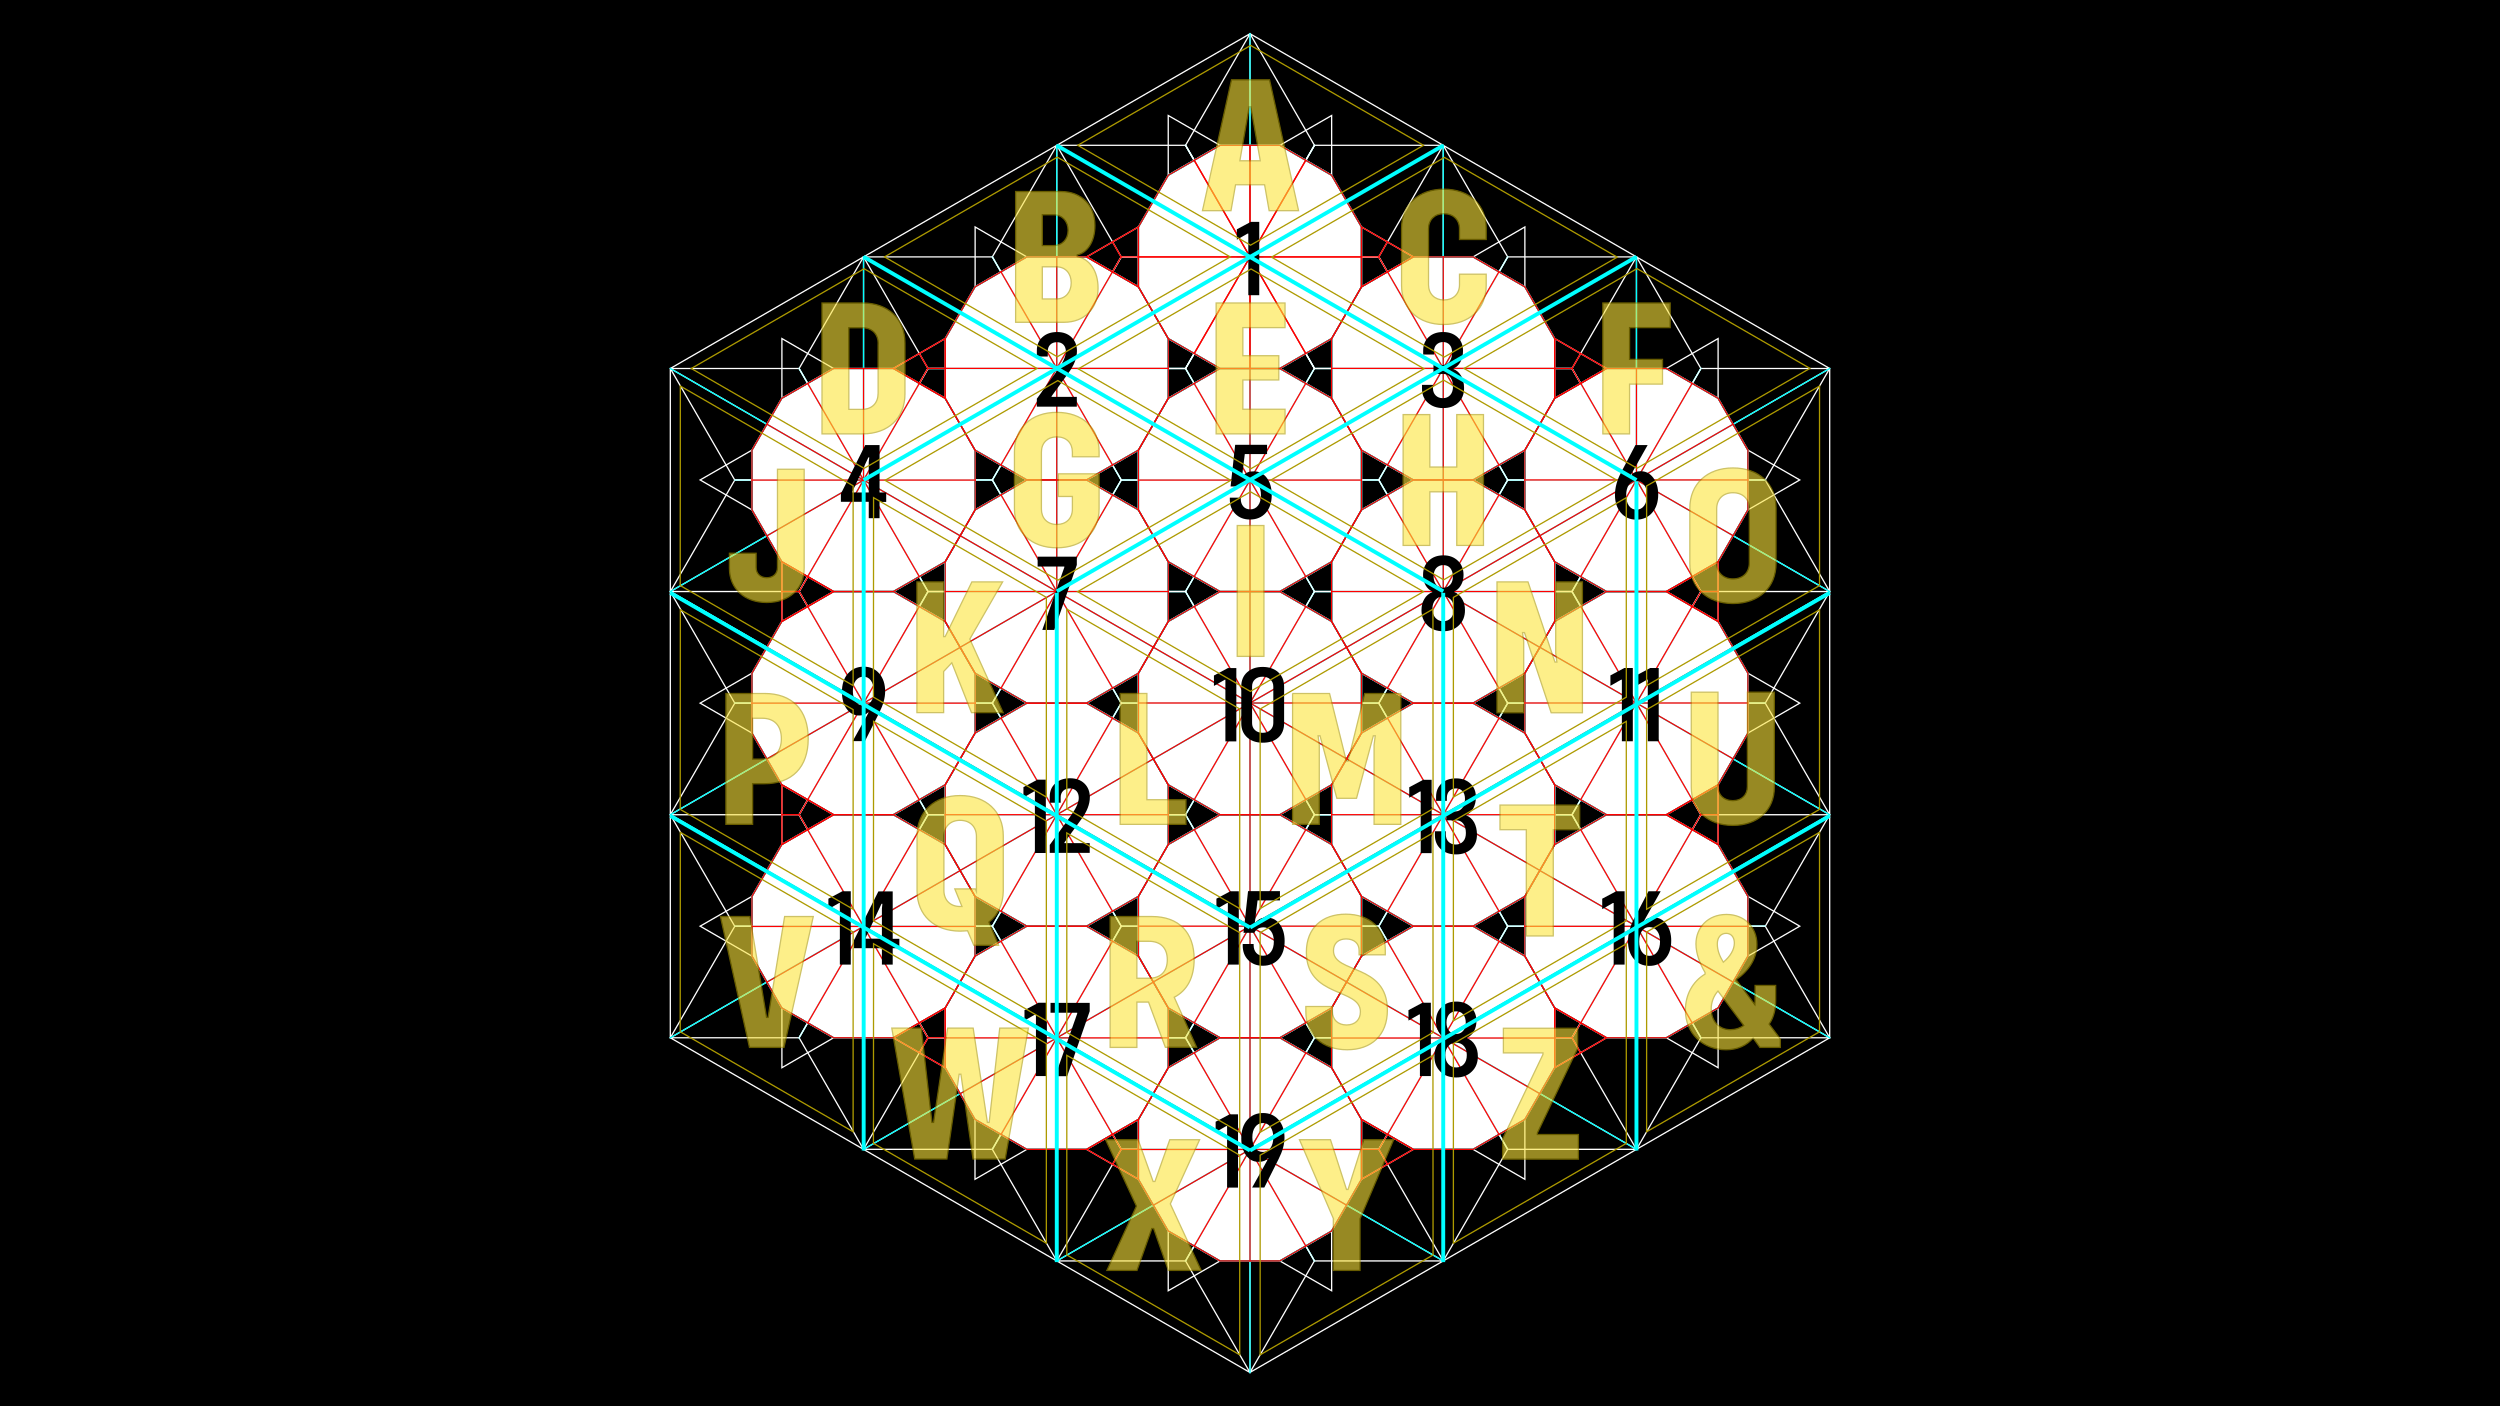 <?xml version="1.0" encoding="utf-8"?>
<!-- Generator: Adobe Illustrator 27.9.0, SVG Export Plug-In . SVG Version: 6.00 Build 0)  -->
<svg version="1.1" xmlns="http://www.w3.org/2000/svg" xmlns:xlink="http://www.w3.org/1999/xlink" x="0px" y="0px"
	 viewBox="0 0 1920 1080" style="enable-background:new 0 0 1920 1080;" xml:space="preserve">
<style type="text/css">
	.st0{fill:none;stroke:#FFFFFF;stroke-linecap:square;stroke-miterlimit:3.239;}
	.st1{fill:#FFFFFF;stroke:#000000;stroke-linecap:square;stroke-miterlimit:3.239;}
	.st2{fill:none;stroke:#00FFFF;stroke-linecap:square;stroke-miterlimit:3.239;}
	.st3{fill:none;stroke:#FF0000;stroke-linecap:square;stroke-miterlimit:3.239;}
	.st4{fill:none;stroke:#FF0000;stroke-miterlimit:3.239;}
	.st5{fill:none;stroke:#00FFFF;stroke-width:3;stroke-miterlimit:10;}
	.st6{fill:none;stroke:#AD9A00;stroke-miterlimit:10;}
	.st7{opacity:0.6;}
	.st8{fill:#FBE53B;stroke:#AD9A00;stroke-miterlimit:10;}
	.st9{display:none;}
	.st10{display:inline;}
	.st11{fill:#FF0000;}
	.st12{display:inline;fill:#FF0000;stroke:#FF0000;stroke-linecap:square;stroke-miterlimit:3.239;}
	.st13{display:inline;opacity:0.5;fill:#FF0000;}
	.st14{display:inline;fill:none;stroke:#FF0000;stroke-width:2;stroke-miterlimit:10;}
	.st15{opacity:0.5;fill:#FF0000;}
	.st16{opacity:0.33;fill:#009245;}
	.st17{opacity:0.33;fill:#1A9253;}
	.st18{display:inline;opacity:0.33;fill:#1A9253;}
	.st19{display:inline;opacity:0.33;fill:#009245;}
	.st20{fill:none;stroke:#8C272D;stroke-width:4;stroke-linecap:round;stroke-miterlimit:10;}
	.st21{fill:none;stroke:#FF0000;stroke-width:4;stroke-linecap:round;stroke-miterlimit:10;}
	.st22{display:inline;opacity:0.5;}
	.st23{fill:#00FFFF;}
	.st24{opacity:0.65;fill:#00FFFF;}
	.st25{opacity:0.25;fill:#00FFFF;}
	.st26{fill:none;stroke:#00FFFF;stroke-miterlimit:10;}
	.st27{display:inline;opacity:0.25;fill:#00FFFF;}
	.st28{display:inline;fill:none;stroke:#00FFFF;stroke-miterlimit:10;}
</style>
<g id="bg">
	<g>
		<rect width="1920" height="1080"/>
	</g>
</g>
<g id="baseline_x5F_white">
	<polygon class="st0" points="600.5,648.6 600.5,602.7 640.2,625.7 	"/>
	<polygon class="st0" points="640.2,797 600.4,774.1 577.5,734.3 577.5,688.4 600.4,648.6 640.2,625.7 686.1,625.7 725.9,648.6 
		748.8,688.4 748.8,734.3 725.9,774.1 686.1,797 	"/>
	<polygon class="st0" points="600.5,820 600.5,774.1 640.2,797 	"/>
	<polygon class="st0" points="748.8,734.3 748.8,688.4 788.6,711.3 	"/>
	<polygon class="st0" points="577.5,734.3 537.7,711.3 577.5,688.4 	"/>
	<polygon class="st0" points="788.6,882.7 748.8,859.7 725.9,820 725.9,774.1 748.8,734.3 788.6,711.3 834.5,711.3 874.3,734.3 
		897.2,774.1 897.2,820 874.3,859.7 834.5,882.7 	"/>
	<polygon class="st0" points="748.8,905.7 748.8,859.7 788.6,882.7 	"/>
	<polygon class="st0" points="897.2,820 897.2,774.1 937,797 	"/>
	<polygon class="st0" points="725.9,820 686.1,797 725.9,774.1 	"/>
	<polygon class="st0" points="937,968.4 897.2,945.4 874.3,905.7 874.3,859.7 897.2,820 937,797 982.9,797 1022.7,820 1045.6,859.7 
		1045.6,905.7 1022.7,945.4 982.9,968.4 	"/>
	<polygon class="st0" points="897.2,991.3 897.2,945.4 937,968.4 	"/>
	<polygon class="st0" points="1045.6,905.7 1045.6,859.7 1085.4,882.7 	"/>
	<polygon class="st0" points="874.3,905.7 834.5,882.7 874.3,859.7 	"/>
	<polygon class="st0" points="1022.7,991.3 982.9,968.4 1022.7,945.4 	"/>
	<polygon class="st0" points="600.5,305.9 600.5,260 640.2,283 	"/>
	<polygon class="st0" points="640.2,454.3 600.4,431.4 577.5,391.6 577.5,345.7 600.4,305.9 640.2,283 686.1,283 725.9,305.9 
		748.9,345.7 748.9,391.6 725.9,431.4 686.1,454.3 	"/>
	<polygon class="st0" points="600.5,477.3 600.5,431.4 640.2,454.3 	"/>
	<polygon class="st0" points="748.9,391.6 748.9,345.7 788.6,368.6 	"/>
	<polygon class="st0" points="577.5,391.6 537.7,368.6 577.5,345.7 	"/>
	<polygon class="st0" points="577.5,563 537.7,540 577.5,517 	"/>
	<polygon class="st0" points="640.2,625.7 600.4,602.7 577.5,563 577.5,517 600.4,477.3 640.2,454.3 686.1,454.3 725.9,477.3 
		748.9,517 748.9,563 725.9,602.7 686.1,625.7 	"/>
	<polygon class="st0" points="788.6,540 748.8,517 725.9,477.3 725.9,431.4 748.8,391.6 788.6,368.6 834.5,368.6 874.3,391.6 
		897.2,431.4 897.2,477.3 874.3,517 834.5,540 	"/>
	<polygon class="st0" points="748.9,563 748.9,517 788.6,540 	"/>
	<polygon class="st0" points="897.2,477.3 897.2,431.4 937,454.3 	"/>
	<polygon class="st0" points="725.9,477.3 686.1,454.3 725.9,431.4 	"/>
	<polygon class="st0" points="725.9,648.6 686.1,625.7 725.9,602.7 	"/>
	<polygon class="st0" points="788.6,711.3 748.8,688.4 725.9,648.6 725.9,602.7 748.8,563 788.6,540 834.5,540 874.3,563 
		897.2,602.7 897.2,648.6 874.3,688.4 834.5,711.3 	"/>
	<polygon class="st0" points="937,625.7 897.2,602.7 874.3,563 874.3,517 897.2,477.3 937,454.3 982.9,454.3 1022.7,477.3 
		1045.6,517 1045.6,563 1022.7,602.7 982.9,625.7 	"/>
	<polygon class="st0" points="897.2,648.6 897.2,602.7 937,625.7 	"/>
	<polygon class="st0" points="1045.6,563 1045.6,517 1085.4,540 	"/>
	<polygon class="st0" points="874.3,563 834.5,540 874.3,517 	"/>
	<polygon class="st0" points="874.3,734.3 834.5,711.3 874.3,688.4 	"/>
	<polygon class="st0" points="937,797 897.2,774.1 874.3,734.3 874.3,688.4 897.2,648.6 937,625.7 982.9,625.7 1022.7,648.6 
		1045.6,688.4 1045.6,734.3 1022.7,774.1 982.9,797 	"/>
	<polygon class="st0" points="1085.4,711.3 1045.6,688.4 1022.7,648.6 1022.7,602.7 1045.6,563 1085.4,540 1131.3,540 1171.1,563 
		1194,602.7 1194,648.6 1171.1,688.4 1131.3,711.3 	"/>
	<polygon class="st0" points="1045.6,734.3 1045.6,688.4 1085.4,711.3 	"/>
	<polygon class="st0" points="1194,648.6 1194,602.7 1233.8,625.7 	"/>
	<polygon class="st0" points="1022.7,648.6 982.9,625.7 1022.7,602.7 	"/>
	<polygon class="st0" points="1022.7,820 982.9,797 1022.7,774.1 	"/>
	<polygon class="st0" points="1085.4,882.7 1045.6,859.7 1022.7,820 1022.7,774.1 1045.6,734.3 1085.4,711.3 1131.3,711.3 
		1171.1,734.3 1194,774.1 1194,820 1171.1,859.7 1131.3,882.7 	"/>
	<polygon class="st0" points="1233.8,797 1194,774.1 1171.1,734.3 1171.1,688.4 1194,648.6 1233.8,625.7 1279.7,625.7 1319.5,648.6 
		1342.4,688.4 1342.4,734.3 1319.5,774.1 1279.7,797 	"/>
	<polygon class="st0" points="1194,820 1194,774.1 1233.8,797 	"/>
	<polygon class="st0" points="1342.4,734.3 1342.4,688.4 1382.2,711.3 	"/>
	<polygon class="st0" points="1171.1,734.3 1131.3,711.3 1171.1,688.4 	"/>
	<polygon class="st0" points="1171.1,905.7 1131.3,882.7 1171.1,859.7 	"/>
	<polygon class="st0" points="1319.5,820 1279.7,797 1319.5,774.1 	"/>
	<polygon class="st0" points="748.9,220.3 748.9,174.3 788.6,197.3 	"/>
	<polygon class="st0" points="897.2,134.6 897.2,88.7 937,111.6 	"/>
	<polygon class="st0" points="725.9,305.9 686.1,283 725.9,260 	"/>
	<polygon class="st0" points="788.6,368.6 748.8,345.7 725.9,305.9 725.9,260 748.8,220.3 788.6,197.3 834.5,197.3 874.3,220.3 
		897.2,260 897.2,305.9 874.3,345.7 834.5,368.6 	"/>
	<polygon class="st0" points="937,283 897.2,260 874.3,220.3 874.3,174.3 897.2,134.6 937,111.6 982.9,111.6 1022.7,134.6 
		1045.6,174.3 1045.6,220.3 1022.7,260 982.9,283 	"/>
	<polygon class="st0" points="897.2,305.9 897.2,260 937,283 	"/>
	<polygon class="st0" points="1045.6,220.3 1045.6,174.3 1085.4,197.3 	"/>
	<polygon class="st0" points="874.3,220.3 834.5,197.3 874.3,174.3 	"/>
	<polygon class="st0" points="874.3,391.6 834.5,368.6 874.3,345.7 	"/>
	<polygon class="st0" points="937,454.3 897.2,431.4 874.3,391.6 874.3,345.7 897.2,305.9 937,283 982.9,283 1022.7,305.9 
		1045.6,345.7 1045.6,391.6 1022.7,431.4 982.9,454.3 	"/>
	<polygon class="st0" points="1085.4,368.6 1045.6,345.7 1022.7,305.9 1022.7,260 1045.6,220.3 1085.4,197.3 1131.3,197.3 
		1171.1,220.3 1194,260 1194,305.9 1171.1,345.7 1131.3,368.6 	"/>
	<polygon class="st0" points="1045.6,391.6 1045.6,345.7 1085.4,368.6 	"/>
	<polygon class="st0" points="1194,305.9 1194,260 1233.8,283 	"/>
	<polygon class="st0" points="1022.7,305.9 982.9,283 1022.7,260 	"/>
	<polygon class="st0" points="1022.7,477.3 982.9,454.3 1022.7,431.4 	"/>
	<polygon class="st0" points="1085.4,540 1045.6,517 1022.7,477.3 1022.7,431.4 1045.6,391.6 1085.4,368.6 1131.3,368.6 
		1171.1,391.6 1194,431.4 1194,477.3 1171.1,517 1131.3,540 	"/>
	<polygon class="st0" points="1233.8,454.3 1194,431.4 1171.1,391.6 1171.1,345.7 1194,305.9 1233.8,283 1279.7,283 1319.5,305.9 
		1342.4,345.7 1342.4,391.6 1319.5,431.4 1279.7,454.3 	"/>
	<polygon class="st0" points="1194,477.3 1194,431.4 1233.8,454.3 	"/>
	<polygon class="st0" points="1342.4,391.6 1342.4,345.7 1382.2,368.6 	"/>
	<polygon class="st0" points="1171.1,391.6 1131.3,368.6 1171.1,345.7 	"/>
	<polygon class="st0" points="1171.1,563 1131.3,540 1171.1,517 	"/>
	<polygon class="st0" points="1233.8,625.7 1194,602.7 1171.1,563 1171.1,517 1194,477.3 1233.8,454.3 1279.7,454.3 1319.5,477.3 
		1342.4,517 1342.4,563 1319.5,602.7 1279.7,625.7 	"/>
	<polygon class="st0" points="1342.4,563 1342.4,517 1382.2,540 	"/>
	<polygon class="st0" points="1319.5,477.3 1279.7,454.3 1319.5,431.4 	"/>
	<polygon class="st0" points="1319.5,648.6 1279.7,625.7 1319.5,602.7 	"/>
	<polygon class="st0" points="1022.7,134.6 982.9,111.6 1022.7,88.7 	"/>
	<polygon class="st0" points="1171.1,220.3 1131.3,197.3 1171.1,174.3 	"/>
	<polygon class="st0" points="1319.5,305.9 1279.7,283 1319.5,260 	"/>
	<path class="st0" d="M514.8,283v171.3 M663.2,197.3L514.8,283 M514.8,283h98.9 M613.7,283l49.5-85.7 M564.3,368.7L514.8,283
		 M564.3,368.7l-49.5,85.7 M564.3,368.7h98.9 M663.2,368.7L613.7,283 M514.8,283l148.4,85.7 M663.2,368.7V197.3"/>
	<path class="st0" d="M514.8,454.3v171.3 M663.2,368.6l-148.4,85.7 M514.8,454.3h98.9 M613.7,454.3l49.5-85.7 M564.3,540l-49.5-85.7
		 M564.3,540l-49.5,85.7 M564.3,540h98.9 M663.2,540l-49.5-85.7 M514.8,454.3L663.2,540 M663.2,540V368.6"/>
	<path class="st0" d="M514.8,625.7V797 M663.2,540l-148.4,85.7 M514.8,625.7h98.9 M613.7,625.7l49.5-85.7 M564.3,711.4l-49.5-85.7
		 M564.3,711.4L514.8,797 M564.3,711.4h98.9 M663.2,711.4l-49.5-85.7 M514.8,625.7l148.4,85.7 M663.2,711.4V540"/>
	<path class="st0" d="M663.2,711.3L514.8,797 M514.8,797h98.9 M613.7,797l49.5-85.7 M663.2,882.7L613.7,797 M514.8,797l148.4,85.7
		 M663.2,882.7V711.3"/>
	<path class="st0" d="M811.6,111.6l-49.5,85.7 M811.6,111.6l-148.4,85.7 M663.2,197.3l98.9,0 M811.6,111.6V283 M762.1,197.3
		l49.5,85.7 M960,25.9l-148.4,85.7 M811.6,111.6h98.9 M910.5,111.6L960,25.9 M861.1,197.3l-49.5-85.7 M861.1,197.3L811.6,283
		 M861.1,197.3H960 M960,197.3l-49.5-85.7 M811.6,111.6L960,197.3 M960,197.3V25.9"/>
	<path class="st0" d="M811.6,283h-98.9 M811.6,283l-49.5,85.7 M811.6,283l-148.4,85.7 M663.2,368.6l98.9,0 M663.2,368.6l49.5-85.7
		 M811.6,283v171.3 M762.1,368.6l49.5,85.7 M712.7,283l-49.5-85.7 M811.6,283l-148.4-85.7 M960,197.3L811.6,283 M811.6,283h98.9
		 M910.5,283l49.5-85.7 M861.1,368.7L811.6,283 M861.1,368.7l-49.5,85.7 M861.1,368.7H960 M960,368.7L910.5,283 M811.6,283
		L960,368.7 M960,368.7V197.3"/>
	<path class="st0" d="M811.6,454.3l-98.9,0 M811.6,454.3L762.1,540 M811.6,454.3L663.2,540 M663.2,540l98.9,0 M663.2,540l49.5-85.7
		 M811.6,454.3v171.3 M762.1,540l49.5,85.7 M712.7,454.3l-49.5-85.7 M811.6,454.3l-148.4-85.7 M960,368.6l-148.4,85.7 M811.6,454.3
		h98.9 M910.5,454.3l49.5-85.7 M861.1,540l-49.5-85.7 M861.1,540l-49.5,85.7 M861.1,540H960 M960,540l-49.5-85.7 M811.6,454.3
		L960,540 M960,540V368.6"/>
	<path class="st0" d="M811.6,625.7l-98.9,0 M811.6,625.7l-49.5,85.7 M811.6,625.7l-148.4,85.7 M663.2,711.3l98.9,0 M663.2,711.3
		l49.5-85.7 M811.6,625.7V797 M762.1,711.3l49.5,85.7 M712.7,625.7L663.2,540 M811.6,625.7L663.2,540 M960,540l-148.4,85.7
		 M811.6,625.7h98.9 M910.5,625.7L960,540 M861.1,711.4l-49.5-85.7 M861.1,711.4L811.6,797 M861.1,711.4H960 M960,711.4l-49.5-85.7
		 M811.6,625.7L960,711.4 M960,711.4V540"/>
	<path class="st0" d="M811.6,797l-98.9,0 M811.6,797l-49.5,85.7 M811.6,797l-148.4,85.7 M663.2,882.7l98.9,0 M663.2,882.7l49.5-85.7
		 M811.6,797v171.3 M762.1,882.7l49.5,85.7 M712.7,797l-49.5-85.7 M811.6,797l-148.4-85.7 M960,711.3L811.6,797 M811.6,797h98.9
		 M910.5,797l49.5-85.7 M861.1,882.7L811.6,797 M861.1,882.7l-49.5,85.7 M861.1,882.7H960 M960,882.7L910.5,797 M811.6,797
		L960,882.7 M960,882.7V711.3"/>
	<path class="st0" d="M811.6,968.4l-148.4-85.7 M960,882.7l-148.4,85.7 M811.6,968.4h98.9 M910.5,968.4l49.5-85.7 M960,1054.1
		l-49.5-85.7 M811.6,968.4l148.4,85.7 M960,1054.1V882.7"/>
	<path class="st0" d="M1108.4,111.6l-98.9,0 M1108.4,111.6l-49.5,85.7 M1108.4,111.6L960,197.3 M960,197.3l98.9,0 M960,197.3
		l49.5-85.7 M1108.4,111.6V283 M1058.9,197.3l49.5,85.7 M1009.5,111.6L960,25.9 M1108.4,111.6L960,25.9 M1157.9,197.3l-49.5-85.7
		 M1157.9,197.3l-49.5,85.7 M1157.9,197.3h98.9 M1108.4,111.6l148.4,85.7"/>
	<path class="st0" d="M1108.4,283h-98.9 M1108.4,283l-49.5,85.7 M1108.4,283L960,368.6 M960,368.6l98.9,0 M960,368.6l49.5-85.7
		 M1108.4,283v171.3 M1058.9,368.6l49.5,85.7 M1009.5,283L960,197.3 M1108.4,283L960,197.3 M1256.8,197.3L1108.4,283 M1108.4,283
		h98.9 M1207.3,283l49.5-85.7 M1157.9,368.7l-49.5-85.7 M1157.9,368.7l-49.5,85.7 M1157.9,368.7h98.9 M1256.8,368.7l-49.5-85.7
		 M1108.4,283l148.4,85.7 M1256.8,368.7l0-171.4"/>
	<path class="st0" d="M1108.4,454.3l-98.9,0 M1108.4,454.3l-49.5,85.7 M1108.4,454.3L960,540 M960,540l98.9,0 M960,540l49.5-85.7
		 M1108.4,454.3v171.3 M1058.9,540l49.5,85.7 M1009.5,454.3L960,368.6 M1108.4,454.3L960,368.6 M1256.8,368.6l-148.4,85.7
		 M1108.4,454.3h98.9 M1207.3,454.3l49.5-85.7 M1157.9,540l-49.5-85.7 M1157.9,540l-49.5,85.7 M1157.9,540h98.9 M1256.8,540
		l-49.5-85.7 M1108.4,454.3l148.4,85.7 M1256.8,540l0-171.4"/>
	<path class="st0" d="M1108.4,625.7l-98.9,0 M1108.4,625.7l-49.5,85.7 M1108.4,625.7L960,711.3 M960,711.3l98.9,0 M960,711.3
		l49.5-85.7 M1108.4,625.7V797 M1058.9,711.3l49.5,85.7 M1009.5,625.7L960,540 M1108.4,625.7L960,540 M1256.8,540l-148.4,85.7
		 M1108.4,625.7h98.9 M1207.3,625.7l49.5-85.7 M1157.9,711.4l-49.5-85.7 M1157.9,711.4l-49.5,85.7 M1157.9,711.4h98.9 M1256.8,711.4
		l-49.5-85.7 M1108.4,625.7l148.4,85.7 M1256.8,711.4l0-171.4"/>
	<path class="st0" d="M1108.4,797l-98.9,0 M1108.4,797l-49.5,85.7 M1108.4,797L960,882.7 M960,882.7l98.9,0 M960,882.7l49.5-85.7
		 M1108.4,797v171.3 M1058.9,882.7l49.5,85.7 M1009.5,797L960,711.3 M1108.4,797L960,711.3 M1256.8,711.3L1108.4,797 M1108.4,797
		h98.9 M1207.3,797l49.5-85.7 M1157.9,882.7l-49.5-85.7 M1157.9,882.7l-49.5,85.7 M1157.9,882.7h98.9 M1256.8,882.7l-49.5-85.7
		 M1108.4,797l148.4,85.7 M1256.8,882.7l0-171.4"/>
	<path class="st0" d="M1108.4,968.4l-98.9,0 M1108.4,968.4L960,1054 M960,1054l49.5-85.7 M1009.5,968.4L960,882.7 M1108.4,968.4
		L960,882.7 M1256.8,882.7l-148.4,85.7"/>
	<path class="st0" d="M1405.2,283h-98.9 M1405.2,283l-49.5,85.7 M1405.2,283l-148.4,85.7 M1256.8,368.6l98.9,0 M1256.8,368.6
		l49.5-85.7 M1405.2,283v171.3 M1355.7,368.6l49.5,85.7 M1306.3,283l-49.5-85.7 M1405.2,283l-148.4-85.7"/>
	<path class="st0" d="M1405.2,454.3l-98.9,0 M1405.2,454.3l-49.5,85.7 M1405.2,454.3L1256.8,540 M1256.8,540l98.9,0 M1256.8,540
		l49.5-85.7 M1405.2,454.3v171.3 M1355.7,540l49.5,85.7 M1306.3,454.3l-49.5-85.7 M1405.2,454.3l-148.4-85.7"/>
	<path class="st0" d="M1405.2,625.7l-98.9,0 M1405.2,625.7l-49.5,85.7 M1405.2,625.7l-148.4,85.7 M1256.8,711.3l98.9,0
		 M1256.8,711.3l49.5-85.7 M1405.2,625.7V797 M1355.7,711.3l49.5,85.7 M1306.3,625.7l-49.5-85.7 M1405.2,625.7L1256.8,540"/>
	<path class="st0" d="M1405.2,797l-98.9,0 M1405.2,797l-148.4,85.7 M1256.8,882.7l49.5-85.7 M1306.3,797l-49.5-85.7 M1405.2,797
		l-148.4-85.7"/>
</g>
<g id="_x31_9p">
	<polygon class="st1" points="937,968.4 897.2,945.4 874.3,905.7 874.3,859.7 897.2,820 937,797 982.9,797 1022.7,820 1045.6,859.7 
		1045.6,905.7 1022.7,945.4 982.9,968.4 	"/>
</g>
<g id="_x31_8p">
	<polygon class="st1" points="1085.4,882.7 1045.6,859.7 1022.7,820 1022.7,774.1 1045.6,734.3 1085.4,711.3 1131.3,711.3 
		1171.1,734.3 1194,774.1 1194,820 1171.1,859.7 1131.3,882.7 	"/>
</g>
<g id="_x31_7p">
	<polygon class="st1" points="788.6,882.7 748.8,859.7 725.9,820 725.9,774.1 748.8,734.3 788.6,711.3 834.5,711.3 874.3,734.3 
		897.2,774.1 897.2,820 874.3,859.7 834.5,882.7 	"/>
</g>
<g id="_x31_6p">
	<polygon class="st1" points="1233.8,797 1194,774.1 1171.1,734.3 1171.1,688.4 1194,648.6 1233.8,625.7 1279.7,625.7 1319.5,648.6 
		1342.4,688.4 1342.4,734.3 1319.5,774.1 1279.7,797 	"/>
</g>
<g id="_x31_5p">
	<polygon class="st1" points="937,797 897.2,774.1 874.3,734.3 874.3,688.4 897.2,648.6 937,625.7 982.9,625.7 1022.7,648.6 
		1045.6,688.4 1045.6,734.3 1022.7,774.1 982.9,797 	"/>
</g>
<g id="_x31_4p">
	<polygon class="st1" points="640.2,797 600.4,774.1 577.5,734.3 577.5,688.4 600.4,648.6 640.2,625.7 686.1,625.7 725.9,648.6 
		748.8,688.4 748.8,734.3 725.9,774.1 686.1,797 	"/>
</g>
<g id="_x31_3p">
	<polygon class="st1" points="1085.4,711.3 1045.6,688.4 1022.7,648.6 1022.7,602.7 1045.6,563 1085.4,540 1131.3,540 1171.1,563 
		1194,602.7 1194,648.6 1171.1,688.4 1131.3,711.3 	"/>
</g>
<g id="_x31_2p">
	<polygon class="st1" points="788.6,711.3 748.8,688.4 725.9,648.6 725.9,602.7 748.8,563 788.6,540 834.5,540 874.3,563 
		897.2,602.7 897.2,648.6 874.3,688.4 834.5,711.3 	"/>
</g>
<g id="_x31_1p">
	<polygon class="st1" points="1233.8,625.7 1194,602.7 1171.1,563 1171.1,517 1194,477.3 1233.8,454.3 1279.7,454.3 1319.5,477.3 
		1342.4,517 1342.4,563 1319.5,602.7 1279.7,625.7 	"/>
</g>
<g id="_x31_0p">
	<polygon class="st1" points="937,625.7 897.2,602.7 874.3,563 874.3,517 897.2,477.3 937,454.3 982.9,454.3 1022.7,477.3 
		1045.6,517 1045.6,563 1022.7,602.7 982.9,625.7 	"/>
</g>
<g id="_x39_p">
	<polygon class="st1" points="640.2,625.7 600.4,602.7 577.5,563 577.5,517 600.4,477.3 640.2,454.3 686.1,454.3 725.9,477.3 
		748.9,517 748.9,563 725.9,602.7 686.1,625.7 	"/>
</g>
<g id="_x38_p">
	<polygon class="st1" points="1085.4,540 1045.6,517 1022.7,477.3 1022.7,431.4 1045.6,391.6 1085.4,368.6 1131.3,368.6 
		1171.1,391.6 1194,431.4 1194,477.3 1171.1,517 1131.3,540 	"/>
</g>
<g id="_x37_p">
	<polygon class="st1" points="788.6,540 748.8,517 725.9,477.3 725.9,431.4 748.8,391.6 788.6,368.6 834.5,368.6 874.3,391.6 
		897.2,431.4 897.2,477.3 874.3,517 834.5,540 	"/>
</g>
<g id="_x36_p">
	<polygon class="st1" points="1233.8,454.3 1194,431.4 1171.1,391.6 1171.1,345.7 1194,305.9 1233.8,283 1279.7,283 1319.5,305.9 
		1342.4,345.7 1342.4,391.6 1319.5,431.4 1279.7,454.3 	"/>
</g>
<g id="_x35_p">
	<polygon class="st1" points="937,454.3 897.2,431.4 874.3,391.6 874.3,345.7 897.2,305.9 937,283 982.9,283 1022.7,305.9 
		1045.6,345.7 1045.6,391.6 1022.7,431.4 982.9,454.3 	"/>
</g>
<g id="_x34_p">
	<polygon class="st1" points="640.2,454.3 600.4,431.4 577.5,391.6 577.5,345.7 600.4,305.9 640.2,283 686.1,283 725.9,305.9 
		748.9,345.7 748.9,391.6 725.9,431.4 686.1,454.3 	"/>
</g>
<g id="_x33_p">
	<polygon class="st1" points="1085.4,368.6 1045.6,345.7 1022.7,305.9 1022.7,260 1045.6,220.3 1085.4,197.3 1131.3,197.3 
		1171.1,220.3 1194,260 1194,305.9 1171.1,345.7 1131.3,368.6 	"/>
</g>
<g id="_x32_p">
	<polygon class="st1" points="788.6,368.6 748.8,345.7 725.9,305.9 725.9,260 748.8,220.3 788.6,197.3 834.5,197.3 874.3,220.3 
		897.2,260 897.2,305.9 874.3,345.7 834.5,368.6 	"/>
</g>
<g id="_x31_p">
	<polygon class="st1" points="937,283 897.2,260 874.3,220.3 874.3,174.3 897.2,134.6 937,111.6 982.9,111.6 1022.7,134.6 
		1045.6,174.3 1045.6,220.3 1022.7,260 982.9,283 	"/>
</g>
<g id="blue_x5F_grid">
	<polygon class="st2" points="640.2,797 600.4,774.1 577.5,734.3 577.5,688.4 600.4,648.6 640.2,625.7 686.1,625.7 725.9,648.6 
		748.8,688.4 748.8,734.3 725.9,774.1 686.1,797 	"/>
	<polygon class="st2" points="748.8,734.3 748.8,688.4 788.6,711.3 	"/>
	<polygon class="st2" points="788.6,882.7 748.8,859.7 725.9,820 725.9,774.1 748.8,734.3 788.6,711.3 834.5,711.3 874.3,734.3 
		897.2,774.1 897.2,820 874.3,859.7 834.5,882.7 	"/>
	<polygon class="st2" points="897.2,820 897.2,774.1 937,797 	"/>
	<polygon class="st2" points="937,968.4 897.2,945.4 874.3,905.7 874.3,859.7 897.2,820 937,797 982.9,797 1022.7,820 1045.6,859.7 
		1045.6,905.7 1022.7,945.4 982.9,968.4 	"/>
	<polyline class="st2" points="1045.6,905.7 1045.6,859.7 1085.4,882.7 	"/>
	<polyline class="st2" points="834.5,882.7 874.3,859.7 874.3,905.7 	"/>
	<line class="st2" x1="982.9" y1="968.4" x2="1022.7" y2="945.4"/>
	<polygon class="st2" points="640.2,454.3 600.4,431.4 577.5,391.6 577.5,345.7 600.4,305.9 640.2,283 686.1,283 725.9,305.9 
		748.9,345.7 748.9,391.6 725.9,431.4 686.1,454.3 	"/>
	<polygon class="st2" points="748.9,391.6 748.9,345.7 788.6,368.6 	"/>
	<polygon class="st2" points="640.2,625.7 600.4,602.7 577.5,563 577.5,517 600.4,477.3 640.2,454.3 686.1,454.3 725.9,477.3 
		748.9,517 748.9,563 725.9,602.7 686.1,625.7 	"/>
	<polygon class="st2" points="788.6,540 748.8,517 725.9,477.3 725.9,431.4 748.8,391.6 788.6,368.6 834.5,368.6 874.3,391.6 
		897.2,431.4 897.2,477.3 874.3,517 834.5,540 	"/>
	<polygon class="st2" points="748.9,563 748.9,517 788.6,540 	"/>
	<polygon class="st2" points="897.2,477.3 897.2,431.4 937,454.3 	"/>
	<polygon class="st2" points="725.9,477.3 686.1,454.3 725.9,431.4 	"/>
	<polygon class="st2" points="725.9,648.6 686.1,625.7 725.9,602.7 	"/>
	<polygon class="st2" points="788.6,711.3 748.8,688.4 725.9,648.6 725.9,602.7 748.8,563 788.6,540 834.5,540 874.3,563 
		897.2,602.7 897.2,648.6 874.3,688.4 834.5,711.3 	"/>
	<polygon class="st2" points="937,625.7 897.2,602.7 874.3,563 874.3,517 897.2,477.3 937,454.3 982.9,454.3 1022.7,477.3 
		1045.6,517 1045.6,563 1022.7,602.7 982.9,625.7 	"/>
	<polygon class="st2" points="897.2,648.6 897.2,602.7 937,625.7 	"/>
	<polygon class="st2" points="1045.6,563 1045.6,517 1085.4,540 	"/>
	<polygon class="st2" points="874.3,563 834.5,540 874.3,517 	"/>
	<polygon class="st2" points="874.3,734.3 834.5,711.3 874.3,688.4 	"/>
	<polygon class="st2" points="937,797 897.2,774.1 874.3,734.3 874.3,688.4 897.2,648.6 937,625.7 982.9,625.7 1022.7,648.6 
		1045.6,688.4 1045.6,734.3 1022.7,774.1 982.9,797 	"/>
	<polygon class="st2" points="1085.4,711.3 1045.6,688.4 1022.7,648.6 1022.7,602.7 1045.6,563 1085.4,540 1131.3,540 1171.1,563 
		1194,602.7 1194,648.6 1171.1,688.4 1131.3,711.3 	"/>
	<polygon class="st2" points="1045.6,734.3 1045.6,688.4 1085.4,711.3 	"/>
	<polygon class="st2" points="1194,648.6 1194,602.7 1233.8,625.7 	"/>
	<polygon class="st2" points="1022.7,648.6 982.9,625.7 1022.7,602.7 	"/>
	<polygon class="st2" points="1022.7,820 982.9,797 1022.7,774.1 	"/>
	<polygon class="st2" points="1085.4,882.7 1045.6,859.7 1022.7,820 1022.7,774.1 1045.6,734.3 1085.4,711.3 1131.3,711.3 
		1171.1,734.3 1194,774.1 1194,820 1171.1,859.7 1131.3,882.7 	"/>
	<polygon class="st2" points="1233.8,797 1194,774.1 1171.1,734.3 1171.1,688.4 1194,648.6 1233.8,625.7 1279.7,625.7 1319.5,648.6 
		1342.4,688.4 1342.4,734.3 1319.5,774.1 1279.7,797 	"/>
	<polygon class="st2" points="1171.1,734.3 1131.3,711.3 1171.1,688.4 	"/>
	<line class="st2" x1="937" y1="111.6" x2="897.2" y2="134.6"/>
	<polygon class="st2" points="788.6,368.6 748.8,345.7 725.9,305.9 725.9,260 748.8,220.3 788.6,197.3 834.5,197.3 874.3,220.3 
		897.2,260 897.2,305.9 874.3,345.7 834.5,368.6 	"/>
	<polygon class="st2" points="937,283 897.2,260 874.3,220.3 874.3,174.3 897.2,134.6 937,111.6 982.9,111.6 1022.7,134.6 
		1045.6,174.3 1045.6,220.3 1022.7,260 982.9,283 	"/>
	<polygon class="st2" points="897.2,305.9 897.2,260 937,283 	"/>
	<polyline class="st2" points="1085.4,197.3 1045.6,220.3 1045.6,174.3 	"/>
	<polyline class="st2" points="874.3,174.3 874.3,220.3 834.5,197.3 	"/>
	<polygon class="st2" points="874.3,391.6 834.5,368.6 874.3,345.7 	"/>
	<polygon class="st2" points="937,454.3 897.2,431.4 874.3,391.6 874.3,345.7 897.2,305.9 937,283 982.9,283 1022.7,305.9 
		1045.6,345.7 1045.6,391.6 1022.7,431.4 982.9,454.3 	"/>
	<polygon class="st2" points="1085.4,368.6 1045.6,345.7 1022.7,305.9 1022.7,260 1045.6,220.3 1085.4,197.3 1131.3,197.3 
		1171.1,220.3 1194,260 1194,305.9 1171.1,345.7 1131.3,368.6 	"/>
	<polygon class="st2" points="1045.6,391.6 1045.6,345.7 1085.4,368.6 	"/>
	<polygon class="st2" points="1022.7,305.9 982.9,283 1022.7,260 	"/>
	<polygon class="st2" points="1022.7,477.3 982.9,454.3 1022.7,431.4 	"/>
	<polygon class="st2" points="1085.4,540 1045.6,517 1022.7,477.3 1022.7,431.4 1045.6,391.6 1085.4,368.6 1131.3,368.6 
		1171.1,391.6 1194,431.4 1194,477.3 1171.1,517 1131.3,540 	"/>
	<polygon class="st2" points="1233.8,454.3 1194,431.4 1171.1,391.6 1171.1,345.7 1194,305.9 1233.8,283 1279.7,283 1319.5,305.9 
		1342.4,345.7 1342.4,391.6 1319.5,431.4 1279.7,454.3 	"/>
	<polygon class="st2" points="1194,477.3 1194,431.4 1233.8,454.3 	"/>
	<polygon class="st2" points="1171.1,391.6 1131.3,368.6 1171.1,345.7 	"/>
	<polygon class="st2" points="1171.1,563 1131.3,540 1171.1,517 	"/>
	<polygon class="st2" points="1233.8,625.7 1194,602.7 1171.1,563 1171.1,517 1194,477.3 1233.8,454.3 1279.7,454.3 1319.5,477.3 
		1342.4,517 1342.4,563 1319.5,602.7 1279.7,625.7 	"/>
	<line class="st2" x1="1022.7" y1="134.6" x2="982.9" y2="111.6"/>
	<path class="st2" d="M564.3,368.7h98.9 M663.2,368.7L613.7,283 M514.8,283l148.4,85.7 M663.2,368.7V197.3"/>
	<path class="st2" d="M663.2,368.6l-148.4,85.7 M613.7,454.3l49.5-85.7 M564.3,540h98.9 M663.2,540l-49.5-85.7 M514.8,454.3
		L663.2,540 M663.2,540V368.6"/>
	<path class="st2" d="M663.2,540l-148.4,85.7 M613.7,625.7l49.5-85.7 M564.3,711.4h98.9 M663.2,711.4l-49.5-85.7 M514.8,625.7
		l148.4,85.7 M663.2,711.4V540"/>
	<path class="st2" d="M663.2,711.3L514.8,797 M613.7,797l49.5-85.7 M663.2,882.7V711.3"/>
	<path class="st2" d="M811.6,111.6 M762.1,197.3 M811.6,111.6 M811.6,111.6V283 M762.1,197.3l49.5,85.7 M811.6,111.6 M811.6,111.6
		 M960,25.9 M910.5,111.6 M811.6,111.6 M960,25.9 M910.5,111.6 M811.6,111.6 M861.1,197.3 M861.1,197.3L811.6,283 M861.1,197.3H960
		 M960,197.3l-49.5-85.7 M811.6,111.6L960,197.3 M960,197.3V25.9"/>
	<path class="st2" d="M811.6,283h-98.9 M811.6,283l-49.5,85.7 M811.6,283l-148.4,85.7 M663.2,368.6l98.9,0 M663.2,368.6l49.5-85.7
		 M811.6,283v171.3 M762.1,368.6l49.5,85.7 M811.6,283l-148.4-85.7 M960,197.3L811.6,283 M811.6,283h98.9 M910.5,283l49.5-85.7
		 M861.1,368.7L811.6,283 M861.1,368.7l-49.5,85.7 M861.1,368.7H960 M960,368.7L910.5,283 M811.6,283L960,368.7 M960,368.7V197.3"/>
	<path class="st2" d="M811.6,454.3l-98.9,0 M811.6,454.3L762.1,540 M811.6,454.3L663.2,540 M663.2,540l98.9,0 M663.2,540l49.5-85.7
		 M811.6,454.3v171.3 M762.1,540l49.5,85.7 M712.7,454.3l-49.5-85.7 M811.6,454.3l-148.4-85.7 M960,368.6l-148.4,85.7 M811.6,454.3
		h98.9 M910.5,454.3l49.5-85.7 M861.1,540l-49.5-85.7 M861.1,540l-49.5,85.7 M861.1,540H960 M960,540l-49.5-85.7 M811.6,454.3
		L960,540 M960,540V368.6"/>
	<path class="st2" d="M811.6,625.7l-98.9,0 M811.6,625.7l-49.5,85.7 M811.6,625.7l-148.4,85.7 M663.2,711.3l98.9,0 M663.2,711.3
		l49.5-85.7 M811.6,625.7V797 M762.1,711.3l49.5,85.7 M712.7,625.7L663.2,540 M811.6,625.7L663.2,540 M960,540l-148.4,85.7
		 M811.6,625.7h98.9 M910.5,625.7L960,540 M861.1,711.4l-49.5-85.7 M861.1,711.4L811.6,797 M861.1,711.4H960 M960,711.4l-49.5-85.7
		 M811.6,625.7L960,711.4 M960,711.4V540"/>
	<path class="st2" d="M811.6,797l-98.9,0 M811.6,797l-49.5,85.7 M811.6,797l-148.4,85.7 M811.6,797v171.3 M811.6,968.4 M762.1,882.7
		 M712.7,797l-49.5-85.7 M811.6,797l-148.4-85.7 M960,711.3L811.6,797 M811.6,797h98.9 M910.5,797l49.5-85.7 M861.1,882.7L811.6,797
		 M811.6,968.4 M861.1,882.7 M861.1,882.7H960 M960,882.7L910.5,797 M811.6,797L960,882.7 M960,882.7V711.3"/>
	<path class="st2" d="M811.6,968.4 M811.6,968.4 M960,882.7l-148.4,85.7 M910.5,968.4 M811.6,968.4 M910.5,968.4l49.5-85.7
		 M910.5,968.4 M960,1054.1 M960,1054.1 M811.6,968.4 M960,1054.1V882.7"/>
	<path class="st2" d="M1009.5,111.6 M1108.4,111.6 M1058.9,197.3 M1108.4,111.6 M1108.4,111.6L960,197.3 M960,197.3l98.9,0
		 M960,197.3l49.5-85.7 M1108.4,111.6V283 M1058.9,197.3l49.5,85.7 M960,25.9 M1009.5,111.6 M960,25.9 M1108.4,111.6 M1108.4,111.6
		 M1108.4,111.6 M1108.4,111.6 M1157.9,197.3 M1157.9,197.3l-49.5,85.7"/>
	<path class="st2" d="M1108.4,283h-98.9 M1108.4,283l-49.5,85.7 M1108.4,283L960,368.6 M960,368.6l98.9,0 M960,368.6l49.5-85.7
		 M1108.4,283v171.3 M1058.9,368.6l49.5,85.7 M1009.5,283L960,197.3 M1108.4,283L960,197.3 M1256.8,197.3L1108.4,283 M1108.4,283
		h98.9 M1157.9,368.7l-49.5-85.7 M1157.9,368.7l-49.5,85.7 M1157.9,368.7h98.9 M1256.8,368.7l-49.5-85.7 M1108.4,283l148.4,85.7
		 M1256.8,368.7l0-171.4"/>
	<path class="st2" d="M1108.4,454.3l-98.9,0 M1108.4,454.3l-49.5,85.7 M1108.4,454.3L960,540 M960,540l98.9,0 M960,540l49.5-85.7
		 M1108.4,454.3v171.3 M1058.9,540l49.5,85.7 M1009.5,454.3L960,368.6 M1108.4,454.3L960,368.6 M1256.8,368.6l-148.4,85.7
		 M1108.4,454.3h98.9 M1207.3,454.3l49.5-85.7 M1157.9,540l-49.5-85.7 M1157.9,540l-49.5,85.7 M1157.9,540h98.9 M1256.8,540
		l-49.5-85.7 M1108.4,454.3l148.4,85.7 M1256.8,540l0-171.4"/>
	<path class="st2" d="M1108.4,625.7l-98.9,0 M1108.4,625.7l-49.5,85.7 M1108.4,625.7L960,711.3 M960,711.3l98.9,0 M960,711.3
		l49.5-85.7 M1108.4,625.7V797 M1058.9,711.3l49.5,85.7 M1009.5,625.7L960,540 M1108.4,625.7L960,540 M1256.8,540l-148.4,85.7
		 M1108.4,625.7h98.9 M1207.3,625.7l49.5-85.7 M1157.9,711.4l-49.5-85.7 M1157.9,711.4l-49.5,85.7 M1157.9,711.4h98.9 M1256.8,711.4
		l-49.5-85.7 M1108.4,625.7l148.4,85.7 M1256.8,711.4l0-171.4"/>
	<path class="st2" d="M1108.4,797l-98.9,0 M1108.4,797l-49.5,85.7 M1108.4,797L960,882.7 M960,882.7l98.9,0 M960,882.7l49.5-85.7
		 M1108.4,797v171.3 M1108.4,968.4 M1058.9,882.7 M1009.5,797L960,711.3 M1108.4,797L960,711.3 M1256.8,711.3L1108.4,797
		 M1108.4,797h98.9 M1207.3,797l49.5-85.7 M1157.9,882.7l-49.5-85.7 M1108.4,968.4 M1157.9,882.7 M1108.4,797l148.4,85.7
		 M1256.8,882.7l0-171.4"/>
	<path class="st2" d="M1009.5,968.4 M1108.4,968.4 M960,1054 M1108.4,968.4 M1009.5,968.4 M960,1054 M1009.5,968.4L960,882.7
		 M1108.4,968.4L960,882.7 M1108.4,968.4 M1108.4,968.4"/>
	<path class="st2" d="M1405.2,283l-148.4,85.7 M1256.8,368.6l98.9,0 M1256.8,368.6l49.5-85.7"/>
	<path class="st2" d="M1405.2,454.3L1256.8,540 M1256.8,540l98.9,0 M1256.8,540l49.5-85.7 M1405.2,625.7 M1405.2,454.3
		 M1306.3,454.3l-49.5-85.7 M1405.2,454.3l-148.4-85.7"/>
	<path class="st2" d="M1306.3,625.7 M1405.2,625.7 M1405.2,625.7l-148.4,85.7 M1256.8,711.3l98.9,0 M1256.8,711.3l49.5-85.7
		 M1306.3,625.7l-49.5-85.7 M1405.2,625.7L1256.8,540"/>
	<path class="st2" d="M1306.3,797l-49.5-85.7 M1405.2,797l-148.4-85.7"/>
</g>
<g id="white_x5F_grid">
	<line class="st0" x1="1119.3" y1="282.9" x2="1207.3" y2="283"/>
	<line class="st0" x1="1097.5" y1="282.9" x2="1009.5" y2="283"/>
	<line class="st0" x1="1113.8" y1="273.5" x2="1157.9" y2="197.3"/>
	<line class="st0" x1="1102.9" y1="273.4" x2="1058.9" y2="197.3"/>
	<line class="st0" x1="1103" y1="292.4" x2="1058.9" y2="368.6"/>
	<line class="st0" x1="1113.8" y1="292.4" x2="1157.9" y2="368.6"/>
	<line class="st0" x1="674.1" y1="368.6" x2="762.1" y2="368.6"/>
	<line class="st0" x1="652.3" y1="368.6" x2="564.3" y2="368.6"/>
	<line class="st0" x1="668.6" y1="359.2" x2="712.7" y2="283"/>
	<line class="st0" x1="657.7" y1="359.1" x2="613.7" y2="283"/>
	<line class="st0" x1="657.8" y1="378" x2="613.7" y2="454.3"/>
	<line class="st0" x1="668.6" y1="378" x2="712.7" y2="454.3"/>
	<line class="st0" x1="970.9" y1="368.6" x2="1058.9" y2="368.6"/>
	<line class="st0" x1="949.1" y1="368.6" x2="861.1" y2="368.7"/>
	<line class="st0" x1="965.4" y1="359.2" x2="1009.5" y2="283"/>
	<line class="st0" x1="954.5" y1="359.1" x2="910.5" y2="283"/>
	<line class="st0" x1="954.6" y1="378" x2="910.5" y2="454.3"/>
	<line class="st0" x1="965.4" y1="378" x2="1009.5" y2="454.3"/>
	<line class="st0" x1="1267.7" y1="368.6" x2="1355.7" y2="368.6"/>
	<line class="st0" x1="1245.9" y1="368.6" x2="1157.9" y2="368.6"/>
	<line class="st0" x1="1262.2" y1="359.2" x2="1306.3" y2="283"/>
	<line class="st0" x1="1251.3" y1="359.1" x2="1207.3" y2="283"/>
	<line class="st0" x1="1251.4" y1="378" x2="1207.3" y2="454.3"/>
	<line class="st0" x1="1262.2" y1="378" x2="1306.3" y2="454.3"/>
	<line class="st0" x1="822.5" y1="282.9" x2="910.5" y2="283"/>
	<line class="st0" x1="800.7" y1="282.9" x2="712.7" y2="283"/>
	<line class="st0" x1="817" y1="273.5" x2="861.1" y2="197.3"/>
	<line class="st0" x1="806.1" y1="273.4" x2="762.1" y2="197.3"/>
	<line class="st0" x1="806.2" y1="292.4" x2="762.1" y2="368.6"/>
	<line class="st0" x1="817" y1="292.4" x2="861.1" y2="368.6"/>
	<line class="st0" x1="822.5" y1="454.3" x2="910.5" y2="454.3"/>
	<line class="st0" x1="800.7" y1="454.3" x2="712.7" y2="454.3"/>
	<line class="st0" x1="817" y1="444.9" x2="861.1" y2="368.6"/>
	<line class="st0" x1="806.1" y1="444.7" x2="762.1" y2="368.6"/>
	<line class="st0" x1="806.2" y1="463.7" x2="762.1" y2="540"/>
	<line class="st0" x1="817" y1="463.7" x2="861.1" y2="540"/>
	<line class="st0" x1="1119.3" y1="454.3" x2="1207.3" y2="454.3"/>
	<line class="st0" x1="1097.5" y1="454.3" x2="1009.5" y2="454.3"/>
	<line class="st0" x1="1113.8" y1="444.9" x2="1157.9" y2="368.6"/>
	<line class="st0" x1="1102.9" y1="444.7" x2="1058.9" y2="368.6"/>
	<line class="st0" x1="1103" y1="463.7" x2="1058.9" y2="540"/>
	<line class="st0" x1="1113.8" y1="463.7" x2="1157.9" y2="540"/>
	<line class="st0" x1="674.1" y1="540" x2="762.1" y2="540"/>
	<line class="st0" x1="652.3" y1="540" x2="564.3" y2="540"/>
	<line class="st0" x1="668.6" y1="530.6" x2="712.7" y2="454.3"/>
	<line class="st0" x1="657.7" y1="530.4" x2="613.7" y2="454.3"/>
	<line class="st0" x1="657.8" y1="549.4" x2="613.7" y2="625.7"/>
	<line class="st0" x1="668.6" y1="549.4" x2="712.7" y2="625.7"/>
	<line class="st0" x1="970.9" y1="540" x2="1058.9" y2="540"/>
	<line class="st0" x1="949.1" y1="540" x2="861.1" y2="540"/>
	<line class="st0" x1="965.4" y1="530.6" x2="1009.5" y2="454.3"/>
	<line class="st0" x1="954.5" y1="530.4" x2="910.5" y2="454.3"/>
	<line class="st0" x1="954.6" y1="549.4" x2="910.5" y2="625.7"/>
	<line class="st0" x1="965.4" y1="549.4" x2="1009.5" y2="625.7"/>
	<line class="st0" x1="1267.7" y1="540" x2="1355.7" y2="540"/>
	<line class="st0" x1="1245.9" y1="540" x2="1157.9" y2="540"/>
	<line class="st0" x1="1262.2" y1="530.6" x2="1306.3" y2="454.3"/>
	<line class="st0" x1="1251.3" y1="530.4" x2="1207.3" y2="454.3"/>
	<line class="st0" x1="1251.4" y1="549.4" x2="1207.3" y2="625.7"/>
	<line class="st0" x1="1262.2" y1="549.4" x2="1306.3" y2="625.7"/>
	<line class="st0" x1="822.5" y1="625.6" x2="910.5" y2="625.7"/>
	<line class="st0" x1="800.7" y1="625.6" x2="712.7" y2="625.7"/>
	<line class="st0" x1="817" y1="616.2" x2="861.1" y2="540"/>
	<line class="st0" x1="806.1" y1="616.1" x2="762.1" y2="540"/>
	<line class="st0" x1="806.2" y1="635" x2="762.1" y2="711.3"/>
	<line class="st0" x1="817" y1="635" x2="861.1" y2="711.3"/>
	<line class="st0" x1="1119.3" y1="625.6" x2="1207.3" y2="625.7"/>
	<line class="st0" x1="1097.5" y1="625.6" x2="1009.5" y2="625.7"/>
	<line class="st0" x1="1113.8" y1="616.2" x2="1157.9" y2="540"/>
	<line class="st0" x1="1102.9" y1="616.1" x2="1058.9" y2="540"/>
	<line class="st0" x1="1103" y1="635" x2="1058.9" y2="711.3"/>
	<line class="st0" x1="1113.8" y1="635" x2="1157.9" y2="711.3"/>
	<line class="st0" x1="674.1" y1="711.3" x2="762.1" y2="711.3"/>
	<line class="st0" x1="652.3" y1="711.3" x2="564.3" y2="711.3"/>
	<line class="st0" x1="668.6" y1="701.9" x2="712.7" y2="625.7"/>
	<line class="st0" x1="657.7" y1="701.8" x2="613.7" y2="625.7"/>
	<line class="st0" x1="657.8" y1="720.7" x2="613.7" y2="797"/>
	<line class="st0" x1="668.6" y1="720.7" x2="712.7" y2="797"/>
	<line class="st0" x1="970.9" y1="711.3" x2="1058.9" y2="711.3"/>
	<line class="st0" x1="949.1" y1="711.3" x2="861.1" y2="711.3"/>
	<line class="st0" x1="965.4" y1="701.9" x2="1009.5" y2="625.7"/>
	<line class="st0" x1="954.5" y1="701.8" x2="910.5" y2="625.7"/>
	<line class="st0" x1="954.6" y1="720.7" x2="910.5" y2="797"/>
	<line class="st0" x1="965.4" y1="720.7" x2="1009.5" y2="797"/>
	<line class="st0" x1="1267.7" y1="711.3" x2="1355.7" y2="711.3"/>
	<line class="st0" x1="1245.9" y1="711.3" x2="1157.9" y2="711.3"/>
	<line class="st0" x1="1262.2" y1="701.9" x2="1306.3" y2="625.7"/>
	<line class="st0" x1="1251.3" y1="701.8" x2="1207.3" y2="625.7"/>
	<line class="st0" x1="1251.4" y1="720.7" x2="1207.3" y2="797"/>
	<line class="st0" x1="1262.2" y1="720.7" x2="1306.3" y2="797"/>
	<line class="st0" x1="822.5" y1="797" x2="910.5" y2="797"/>
	<line class="st0" x1="800.7" y1="797" x2="712.7" y2="797"/>
	<line class="st0" x1="817" y1="787.6" x2="861.1" y2="711.3"/>
	<line class="st0" x1="806.1" y1="787.5" x2="762.1" y2="711.3"/>
	<line class="st0" x1="806.2" y1="806.4" x2="762.1" y2="882.7"/>
	<line class="st0" x1="817" y1="806.4" x2="861.1" y2="882.7"/>
	<line class="st0" x1="1119.3" y1="797" x2="1207.3" y2="797"/>
	<line class="st0" x1="1097.5" y1="797" x2="1009.5" y2="797"/>
	<line class="st0" x1="1113.8" y1="787.6" x2="1157.9" y2="711.3"/>
	<line class="st0" x1="1102.9" y1="787.5" x2="1058.9" y2="711.3"/>
	<line class="st0" x1="1103" y1="806.4" x2="1058.9" y2="882.7"/>
	<line class="st0" x1="1113.8" y1="806.4" x2="1157.9" y2="882.7"/>
	<line class="st0" x1="970.9" y1="882.7" x2="1058.9" y2="882.7"/>
	<line class="st0" x1="949.1" y1="882.7" x2="861.1" y2="882.7"/>
	<line class="st0" x1="965.4" y1="873.3" x2="1009.5" y2="797"/>
	<line class="st0" x1="954.5" y1="873.1" x2="910.5" y2="797"/>
	<line class="st0" x1="954.6" y1="892.1" x2="910.5" y2="968.4"/>
	<line class="st0" x1="965.4" y1="892.1" x2="1009.5" y2="968.4"/>
	<line class="st0" x1="970.9" y1="197.3" x2="1058.9" y2="197.3"/>
	<line class="st0" x1="949.1" y1="197.3" x2="861.1" y2="197.3"/>
	<line class="st0" x1="965.4" y1="187.9" x2="1009.5" y2="111.6"/>
	<line class="st0" x1="954.5" y1="187.7" x2="910.5" y2="111.6"/>
	<line class="st0" x1="954.6" y1="206.7" x2="910.5" y2="283"/>
	<line class="st0" x1="965.4" y1="206.7" x2="1009.5" y2="283"/>
	<line class="st0" x1="970.9" y1="197.3" x2="1058.9" y2="197.3"/>
	<line class="st0" x1="949.1" y1="197.3" x2="861.1" y2="197.3"/>
	<line class="st0" x1="965.4" y1="187.9" x2="1009.5" y2="111.6"/>
	<line class="st0" x1="954.5" y1="187.7" x2="910.5" y2="111.6"/>
	<line class="st0" x1="954.6" y1="206.7" x2="910.5" y2="283"/>
	<line class="st0" x1="965.4" y1="206.7" x2="1009.5" y2="283"/>
</g>
<g id="red_x5F_grid">
	<line class="st3" x1="960" y1="111.6" x2="960" y2="197.3"/>
	<line class="st3" x1="960" y1="283" x2="960" y2="197.3"/>
	<line class="st3" x1="874.3" y1="197.3" x2="960" y2="197.3"/>
	<line class="st3" x1="1045.6" y1="197.3" x2="960" y2="197.3"/>
	<line class="st3" x1="885.8" y1="240.1" x2="960" y2="197.3"/>
	<line class="st3" x1="1034.2" y1="154.5" x2="960" y2="197.3"/>
	<line class="st3" x1="1034.2" y1="240.1" x2="960" y2="197.3"/>
	<line class="st3" x1="885.8" y1="154.5" x2="960" y2="197.3"/>
	<line class="st3" x1="1002.8" y1="271.5" x2="960" y2="197.3"/>
	<line class="st3" x1="917.1" y1="123.1" x2="960" y2="197.3"/>
	<line class="st3" x1="917.1" y1="271.5" x2="960" y2="197.3"/>
	<line class="st3" x1="1002.8" y1="123.1" x2="960" y2="197.3"/>
	<line class="st3" x1="960" y1="283" x2="960" y2="368.6"/>
	<line class="st3" x1="960" y1="454.3" x2="960" y2="368.6"/>
	<line class="st3" x1="874.3" y1="368.7" x2="960" y2="368.7"/>
	<line class="st3" x1="1045.6" y1="368.7" x2="960" y2="368.7"/>
	<line class="st3" x1="885.8" y1="411.5" x2="960" y2="368.7"/>
	<line class="st3" x1="1034.2" y1="325.8" x2="960" y2="368.7"/>
	<line class="st3" x1="1034.2" y1="411.5" x2="960" y2="368.7"/>
	<line class="st3" x1="885.8" y1="325.8" x2="960" y2="368.7"/>
	<line class="st3" x1="1002.8" y1="442.8" x2="960" y2="368.7"/>
	<line class="st3" x1="917.1" y1="294.5" x2="960" y2="368.7"/>
	<line class="st3" x1="917.1" y1="442.9" x2="960" y2="368.7"/>
	<line class="st3" x1="1002.8" y1="294.5" x2="960" y2="368.7"/>
	<line class="st3" x1="811.6" y1="197.2" x2="811.6" y2="282.9"/>
	<line class="st3" x1="811.6" y1="368.6" x2="811.6" y2="282.9"/>
	<line class="st3" x1="725.9" y1="282.9" x2="811.6" y2="282.9"/>
	<line class="st3" x1="897.2" y1="282.9" x2="811.6" y2="282.9"/>
	<line class="st3" x1="737.4" y1="325.7" x2="811.6" y2="282.9"/>
	<line class="st3" x1="885.8" y1="240.1" x2="811.6" y2="282.9"/>
	<line class="st3" x1="885.8" y1="325.7" x2="811.6" y2="282.9"/>
	<line class="st3" x1="737.4" y1="240.1" x2="811.6" y2="282.9"/>
	<line class="st3" x1="854.4" y1="357.1" x2="811.6" y2="282.9"/>
	<line class="st3" x1="768.7" y1="208.7" x2="811.6" y2="282.9"/>
	<line class="st3" x1="768.7" y1="357.1" x2="811.6" y2="282.9"/>
	<line class="st3" x1="854.4" y1="208.7" x2="811.6" y2="282.9"/>
	<line class="st3" x1="1108.4" y1="197.2" x2="1108.4" y2="282.9"/>
	<line class="st3" x1="1108.4" y1="368.6" x2="1108.4" y2="282.9"/>
	<line class="st3" x1="1022.7" y1="282.9" x2="1108.4" y2="282.9"/>
	<line class="st3" x1="1194.1" y1="282.9" x2="1108.4" y2="282.9"/>
	<line class="st3" x1="1034.2" y1="325.7" x2="1108.4" y2="282.9"/>
	<line class="st3" x1="1182.6" y1="240.1" x2="1108.4" y2="282.9"/>
	<line class="st3" x1="1182.6" y1="325.7" x2="1108.4" y2="282.9"/>
	<line class="st3" x1="1034.2" y1="240.1" x2="1108.4" y2="282.9"/>
	<line class="st3" x1="1151.2" y1="357.1" x2="1108.4" y2="282.9"/>
	<line class="st3" x1="1065.6" y1="208.7" x2="1108.4" y2="282.9"/>
	<line class="st3" x1="1065.6" y1="357.1" x2="1108.4" y2="282.9"/>
	<line class="st3" x1="1151.2" y1="208.7" x2="1108.4" y2="282.9"/>
	<line class="st3" x1="663.2" y1="283" x2="663.2" y2="368.6"/>
	<line class="st3" x1="663.2" y1="454.3" x2="663.2" y2="368.6"/>
	<line class="st3" x1="577.5" y1="368.7" x2="663.2" y2="368.7"/>
	<line class="st3" x1="748.9" y1="368.7" x2="663.2" y2="368.7"/>
	<line class="st3" x1="589" y1="411.5" x2="663.2" y2="368.7"/>
	<line class="st3" x1="737.4" y1="325.8" x2="663.2" y2="368.7"/>
	<line class="st3" x1="737.4" y1="411.5" x2="663.2" y2="368.7"/>
	<line class="st3" x1="589" y1="325.8" x2="663.2" y2="368.7"/>
	<line class="st3" x1="706" y1="442.8" x2="663.2" y2="368.7"/>
	<line class="st3" x1="620.3" y1="294.5" x2="663.2" y2="368.7"/>
	<line class="st3" x1="620.3" y1="442.8" x2="663.2" y2="368.7"/>
	<line class="st3" x1="706" y1="294.5" x2="663.2" y2="368.7"/>
	<line class="st3" x1="663.2" y1="454.3" x2="663.2" y2="540"/>
	<line class="st3" x1="663.2" y1="625.7" x2="663.2" y2="540"/>
	<line class="st3" x1="577.5" y1="540" x2="663.2" y2="540"/>
	<line class="st3" x1="748.9" y1="540" x2="663.2" y2="540"/>
	<line class="st3" x1="589" y1="582.8" x2="663.2" y2="540"/>
	<line class="st3" x1="737.4" y1="497.2" x2="663.2" y2="540"/>
	<line class="st3" x1="737.4" y1="582.8" x2="663.2" y2="540"/>
	<line class="st3" x1="589" y1="497.2" x2="663.2" y2="540"/>
	<line class="st3" x1="706" y1="614.2" x2="663.2" y2="540"/>
	<line class="st3" x1="620.3" y1="465.8" x2="663.2" y2="540"/>
	<line class="st3" x1="620.3" y1="614.2" x2="663.2" y2="540"/>
	<line class="st3" x1="706" y1="465.8" x2="663.2" y2="540"/>
	<line class="st3" x1="811.6" y1="368.6" x2="811.6" y2="454.3"/>
	<line class="st3" x1="811.6" y1="539.9" x2="811.6" y2="454.3"/>
	<line class="st3" x1="725.9" y1="454.3" x2="811.6" y2="454.3"/>
	<line class="st3" x1="897.3" y1="454.3" x2="811.6" y2="454.3"/>
	<line class="st3" x1="737.4" y1="497.1" x2="811.6" y2="454.3"/>
	<line class="st3" x1="885.8" y1="411.4" x2="811.6" y2="454.3"/>
	<line class="st3" x1="885.8" y1="497.1" x2="811.6" y2="454.3"/>
	<line class="st3" x1="737.4" y1="411.4" x2="811.6" y2="454.3"/>
	<line class="st3" x1="854.5" y1="528.5" x2="811.6" y2="454.3"/>
	<line class="st3" x1="768.8" y1="380.1" x2="811.6" y2="454.3"/>
	<line class="st3" x1="768.8" y1="528.5" x2="811.6" y2="454.3"/>
	<line class="st3" x1="854.5" y1="380.1" x2="811.6" y2="454.3"/>
	<line class="st3" x1="960" y1="797" x2="960" y2="711.3"/>
	<line class="st3" x1="960" y1="625.6" x2="960" y2="711.3"/>
	<line class="st3" x1="1045.7" y1="711.3" x2="960" y2="711.3"/>
	<line class="st3" x1="874.4" y1="711.3" x2="960" y2="711.3"/>
	<line class="st3" x1="1034.2" y1="668.5" x2="960" y2="711.3"/>
	<line class="st3" x1="885.8" y1="754.1" x2="960" y2="711.3"/>
	<line class="st3" x1="885.8" y1="668.5" x2="960" y2="711.3"/>
	<line class="st3" x1="1034.2" y1="754.1" x2="960" y2="711.3"/>
	<line class="st3" x1="917.2" y1="637.1" x2="960" y2="711.3"/>
	<line class="st3" x1="1002.9" y1="785.5" x2="960" y2="711.3"/>
	<line class="st3" x1="1002.9" y1="637.1" x2="960" y2="711.3"/>
	<line class="st3" x1="917.2" y1="785.5" x2="960" y2="711.3"/>
	<line class="st3" x1="960" y1="625.6" x2="960" y2="539.9"/>
	<line class="st3" x1="960" y1="454.3" x2="960" y2="539.9"/>
	<line class="st3" x1="1045.7" y1="539.9" x2="960" y2="539.9"/>
	<line class="st3" x1="874.4" y1="539.9" x2="960" y2="539.9"/>
	<line class="st3" x1="1034.2" y1="497.1" x2="960" y2="539.9"/>
	<line class="st3" x1="885.8" y1="582.8" x2="960" y2="539.9"/>
	<line class="st3" x1="885.8" y1="497.1" x2="960" y2="539.9"/>
	<line class="st3" x1="1034.2" y1="582.8" x2="960" y2="539.9"/>
	<line class="st3" x1="917.2" y1="465.7" x2="960" y2="539.9"/>
	<line class="st3" x1="1002.9" y1="614.1" x2="960" y2="539.9"/>
	<line class="st3" x1="1002.9" y1="465.7" x2="960" y2="539.9"/>
	<line class="st3" x1="917.2" y1="614.1" x2="960" y2="539.9"/>
	<line class="st3" x1="1108.4" y1="711.4" x2="1108.4" y2="625.7"/>
	<line class="st3" x1="1108.4" y1="540" x2="1108.4" y2="625.7"/>
	<line class="st3" x1="1194.1" y1="625.7" x2="1108.4" y2="625.7"/>
	<line class="st3" x1="1022.8" y1="625.7" x2="1108.4" y2="625.7"/>
	<line class="st3" x1="1182.6" y1="582.8" x2="1108.4" y2="625.7"/>
	<line class="st3" x1="1034.2" y1="668.5" x2="1108.4" y2="625.7"/>
	<line class="st3" x1="1034.2" y1="582.8" x2="1108.4" y2="625.7"/>
	<line class="st3" x1="1182.6" y1="668.5" x2="1108.4" y2="625.7"/>
	<line class="st3" x1="1065.6" y1="551.5" x2="1108.4" y2="625.7"/>
	<line class="st3" x1="1151.3" y1="699.9" x2="1108.4" y2="625.7"/>
	<line class="st3" x1="1151.3" y1="551.5" x2="1108.4" y2="625.7"/>
	<line class="st3" x1="1065.6" y1="699.9" x2="1108.4" y2="625.7"/>
	<line class="st3" x1="811.6" y1="711.4" x2="811.6" y2="625.7"/>
	<line class="st3" x1="811.6" y1="540" x2="811.6" y2="625.7"/>
	<line class="st3" x1="897.3" y1="625.7" x2="811.6" y2="625.7"/>
	<line class="st3" x1="725.9" y1="625.7" x2="811.6" y2="625.7"/>
	<line class="st3" x1="885.8" y1="582.8" x2="811.6" y2="625.7"/>
	<line class="st3" x1="737.4" y1="668.5" x2="811.6" y2="625.7"/>
	<line class="st3" x1="737.4" y1="582.8" x2="811.6" y2="625.7"/>
	<line class="st3" x1="885.8" y1="668.5" x2="811.6" y2="625.7"/>
	<line class="st3" x1="768.8" y1="551.5" x2="811.6" y2="625.7"/>
	<line class="st3" x1="854.4" y1="699.9" x2="811.6" y2="625.7"/>
	<line class="st3" x1="854.4" y1="551.5" x2="811.6" y2="625.7"/>
	<line class="st3" x1="768.8" y1="699.9" x2="811.6" y2="625.7"/>
	<line class="st3" x1="663.2" y1="625.8" x2="663.2" y2="711.5"/>
	<line class="st3" x1="663.2" y1="797.1" x2="663.2" y2="711.5"/>
	<line class="st3" x1="577.5" y1="711.5" x2="663.2" y2="711.5"/>
	<line class="st3" x1="748.9" y1="711.5" x2="663.2" y2="711.5"/>
	<line class="st3" x1="589" y1="754.3" x2="663.2" y2="711.5"/>
	<line class="st3" x1="737.4" y1="668.6" x2="663.2" y2="711.5"/>
	<line class="st3" x1="737.4" y1="754.3" x2="663.2" y2="711.5"/>
	<line class="st3" x1="589" y1="668.6" x2="663.2" y2="711.5"/>
	<line class="st3" x1="706" y1="785.7" x2="663.2" y2="711.5"/>
	<line class="st3" x1="620.3" y1="637.3" x2="663.2" y2="711.5"/>
	<line class="st3" x1="620.3" y1="785.7" x2="663.2" y2="711.5"/>
	<line class="st3" x1="706" y1="637.3" x2="663.2" y2="711.5"/>
	<line class="st3" x1="960" y1="968.4" x2="960" y2="882.8"/>
	<line class="st3" x1="960" y1="797.1" x2="960" y2="882.8"/>
	<line class="st3" x1="1045.7" y1="882.8" x2="960" y2="882.8"/>
	<line class="st3" x1="874.4" y1="882.8" x2="960" y2="882.8"/>
	<line class="st3" x1="1034.2" y1="839.9" x2="960" y2="882.8"/>
	<line class="st3" x1="885.8" y1="925.6" x2="960" y2="882.8"/>
	<line class="st3" x1="885.8" y1="839.9" x2="960" y2="882.8"/>
	<line class="st3" x1="1034.2" y1="925.6" x2="960" y2="882.8"/>
	<line class="st3" x1="917.2" y1="808.6" x2="960" y2="882.8"/>
	<line class="st3" x1="1002.9" y1="957" x2="960" y2="882.8"/>
	<line class="st3" x1="1002.9" y1="808.6" x2="960" y2="882.8"/>
	<line class="st3" x1="917.2" y1="957" x2="960" y2="882.8"/>
	<line class="st3" x1="811.6" y1="882.8" x2="811.6" y2="797.1"/>
	<line class="st3" x1="811.6" y1="711.5" x2="811.6" y2="797.1"/>
	<line class="st3" x1="897.3" y1="797.1" x2="811.6" y2="797.1"/>
	<line class="st3" x1="725.9" y1="797.1" x2="811.6" y2="797.1"/>
	<line class="st3" x1="885.8" y1="754.3" x2="811.6" y2="797.1"/>
	<line class="st3" x1="737.4" y1="840" x2="811.6" y2="797.1"/>
	<line class="st3" x1="737.4" y1="754.3" x2="811.6" y2="797.1"/>
	<line class="st3" x1="885.8" y1="840" x2="811.6" y2="797.1"/>
	<line class="st3" x1="768.8" y1="722.9" x2="811.6" y2="797.1"/>
	<line class="st3" x1="854.4" y1="871.3" x2="811.6" y2="797.1"/>
	<line class="st3" x1="854.4" y1="722.9" x2="811.6" y2="797.1"/>
	<line class="st3" x1="768.8" y1="871.3" x2="811.6" y2="797.1"/>
	<line class="st3" x1="1256.8" y1="625.6" x2="1256.8" y2="539.9"/>
	<line class="st3" x1="1256.8" y1="454.3" x2="1256.8" y2="539.9"/>
	<line class="st3" x1="1342.5" y1="539.9" x2="1256.8" y2="539.9"/>
	<line class="st3" x1="1171.1" y1="539.9" x2="1256.8" y2="539.9"/>
	<line class="st3" x1="1331" y1="497.1" x2="1256.8" y2="539.9"/>
	<line class="st3" x1="1182.6" y1="582.8" x2="1256.8" y2="539.9"/>
	<line class="st3" x1="1182.6" y1="497.1" x2="1256.8" y2="539.9"/>
	<line class="st3" x1="1331" y1="582.8" x2="1256.8" y2="539.9"/>
	<line class="st3" x1="1214" y1="465.7" x2="1256.8" y2="539.9"/>
	<line class="st3" x1="1299.6" y1="614.1" x2="1256.8" y2="539.9"/>
	<line class="st3" x1="1299.6" y1="465.7" x2="1256.8" y2="539.9"/>
	<line class="st3" x1="1214" y1="614.1" x2="1256.8" y2="539.9"/>
	<line class="st3" x1="1108.4" y1="882.9" x2="1108.4" y2="797.2"/>
	<line class="st3" x1="1108.4" y1="711.5" x2="1108.4" y2="797.2"/>
	<line class="st3" x1="1194.1" y1="797.2" x2="1108.4" y2="797.2"/>
	<line class="st3" x1="1022.8" y1="797.2" x2="1108.4" y2="797.2"/>
	<line class="st3" x1="1182.6" y1="754.3" x2="1108.4" y2="797.2"/>
	<line class="st3" x1="1034.2" y1="840" x2="1108.4" y2="797.2"/>
	<line class="st3" x1="1034.2" y1="754.3" x2="1108.4" y2="797.2"/>
	<line class="st3" x1="1182.6" y1="840" x2="1108.4" y2="797.2"/>
	<line class="st3" x1="1065.6" y1="723" x2="1108.4" y2="797.2"/>
	<line class="st3" x1="1151.3" y1="871.4" x2="1108.4" y2="797.2"/>
	<line class="st3" x1="1151.3" y1="723" x2="1108.4" y2="797.2"/>
	<line class="st3" x1="1065.6" y1="871.4" x2="1108.4" y2="797.2"/>
	<line class="st3" x1="1256.8" y1="797.1" x2="1256.8" y2="711.4"/>
	<line class="st3" x1="1256.8" y1="625.8" x2="1256.8" y2="711.4"/>
	<line class="st3" x1="1342.5" y1="711.4" x2="1256.8" y2="711.4"/>
	<line class="st3" x1="1171.1" y1="711.4" x2="1256.8" y2="711.4"/>
	<line class="st3" x1="1331" y1="668.6" x2="1256.8" y2="711.4"/>
	<line class="st3" x1="1182.6" y1="754.3" x2="1256.8" y2="711.4"/>
	<line class="st3" x1="1182.6" y1="668.6" x2="1256.8" y2="711.4"/>
	<line class="st3" x1="1331" y1="754.3" x2="1256.8" y2="711.4"/>
	<line class="st3" x1="1214" y1="637.2" x2="1256.8" y2="711.4"/>
	<line class="st3" x1="1299.6" y1="785.6" x2="1256.8" y2="711.4"/>
	<line class="st3" x1="1299.6" y1="637.2" x2="1256.8" y2="711.4"/>
	<line class="st3" x1="1214" y1="785.6" x2="1256.8" y2="711.4"/>
	<line class="st3" x1="1256.8" y1="454.3" x2="1256.8" y2="368.6"/>
	<line class="st3" x1="1256.8" y1="282.9" x2="1256.8" y2="368.6"/>
	<line class="st3" x1="1342.5" y1="368.6" x2="1256.8" y2="368.6"/>
	<line class="st3" x1="1171.1" y1="368.6" x2="1256.8" y2="368.6"/>
	<line class="st3" x1="1331" y1="325.8" x2="1256.8" y2="368.6"/>
	<line class="st3" x1="1182.6" y1="411.4" x2="1256.8" y2="368.6"/>
	<line class="st3" x1="1182.6" y1="325.8" x2="1256.8" y2="368.6"/>
	<line class="st3" x1="1331" y1="411.4" x2="1256.8" y2="368.6"/>
	<line class="st3" x1="1214" y1="294.4" x2="1256.8" y2="368.6"/>
	<line class="st3" x1="1299.6" y1="442.8" x2="1256.8" y2="368.6"/>
	<line class="st3" x1="1299.6" y1="294.4" x2="1256.8" y2="368.6"/>
	<line class="st3" x1="1214" y1="442.8" x2="1256.8" y2="368.6"/>
	<line class="st3" x1="1108.4" y1="540" x2="1108.4" y2="454.3"/>
	<line class="st3" x1="1108.4" y1="368.7" x2="1108.4" y2="454.3"/>
	<line class="st3" x1="1194" y1="454.3" x2="1108.4" y2="454.3"/>
	<line class="st3" x1="1022.7" y1="454.3" x2="1108.4" y2="454.3"/>
	<line class="st3" x1="1182.6" y1="411.5" x2="1108.4" y2="454.3"/>
	<line class="st3" x1="1034.2" y1="497.2" x2="1108.4" y2="454.3"/>
	<line class="st3" x1="1034.2" y1="411.5" x2="1108.4" y2="454.3"/>
	<line class="st3" x1="1182.6" y1="497.2" x2="1108.4" y2="454.3"/>
	<line class="st3" x1="1065.5" y1="380.1" x2="1108.4" y2="454.3"/>
	<line class="st3" x1="1151.2" y1="528.5" x2="1108.4" y2="454.3"/>
	<line class="st3" x1="1151.2" y1="380.1" x2="1108.4" y2="454.3"/>
	<line class="st3" x1="1065.5" y1="528.5" x2="1108.4" y2="454.3"/>
	<polygon class="st3" points="937,968.4 897.2,945.4 874.3,905.7 874.3,859.7 897.2,820 937,797 982.9,797 1022.7,820 1045.6,859.7 
		1045.6,905.7 1022.7,945.4 982.9,968.4 	"/>
	<polygon class="st3" points="1085.4,882.7 1045.6,859.7 1022.7,820 1022.7,774.1 1045.6,734.3 1085.4,711.3 1131.3,711.3 
		1171.1,734.3 1194,774.1 1194,820 1171.1,859.7 1131.3,882.7 	"/>
	<polygon class="st3" points="788.6,882.7 748.8,859.7 725.9,820 725.9,774.1 748.8,734.3 788.6,711.3 834.5,711.3 874.3,734.3 
		897.2,774.1 897.2,820 874.3,859.7 834.5,882.7 	"/>
	<polygon class="st3" points="1233.8,797 1194,774.1 1171.1,734.3 1171.1,688.4 1194,648.6 1233.8,625.7 1279.7,625.7 1319.5,648.6 
		1342.4,688.4 1342.4,734.3 1319.5,774.1 1279.7,797 	"/>
	<polygon class="st3" points="937,797 897.2,774.1 874.3,734.3 874.3,688.4 897.2,648.6 937,625.7 982.9,625.7 1022.7,648.6 
		1045.6,688.4 1045.6,734.3 1022.7,774.1 982.9,797 	"/>
	<polygon class="st3" points="640.2,797 600.4,774.1 577.5,734.3 577.5,688.4 600.4,648.6 640.2,625.7 686.1,625.7 725.9,648.6 
		748.8,688.4 748.8,734.3 725.9,774.1 686.1,797 	"/>
	<polygon class="st3" points="1085.4,711.3 1045.6,688.4 1022.7,648.6 1022.7,602.7 1045.6,563 1085.4,540 1131.3,540 1171.1,563 
		1194,602.7 1194,648.6 1171.1,688.4 1131.3,711.3 	"/>
	<polygon class="st3" points="788.6,711.3 748.8,688.4 725.9,648.6 725.9,602.7 748.8,563 788.6,540 834.5,540 874.3,563 
		897.2,602.7 897.2,648.6 874.3,688.4 834.5,711.3 	"/>
	<polygon class="st3" points="1233.8,625.7 1194,602.7 1171.1,563 1171.1,517 1194,477.3 1233.8,454.3 1279.7,454.3 1319.5,477.3 
		1342.4,517 1342.4,563 1319.5,602.7 1279.7,625.7 	"/>
	<polygon class="st3" points="937,625.7 897.2,602.7 874.3,563 874.3,517 897.2,477.3 937,454.3 982.9,454.3 1022.7,477.3 
		1045.6,517 1045.6,563 1022.7,602.7 982.9,625.7 	"/>
	<polygon class="st3" points="640.2,625.7 600.4,602.7 577.5,563 577.5,517 600.4,477.3 640.2,454.3 686.1,454.3 725.9,477.3 
		748.9,517 748.9,563 725.9,602.7 686.1,625.7 	"/>
	<polygon class="st3" points="1085.4,540 1045.6,517 1022.7,477.3 1022.7,431.4 1045.6,391.6 1085.4,368.6 1131.3,368.6 
		1171.1,391.6 1194,431.4 1194,477.3 1171.1,517 1131.3,540 	"/>
	<polygon class="st3" points="788.6,540 748.8,517 725.9,477.3 725.9,431.4 748.8,391.6 788.6,368.6 834.5,368.6 874.3,391.6 
		897.2,431.4 897.2,477.3 874.3,517 834.5,540 	"/>
	<polygon class="st3" points="1233.8,454.3 1194,431.4 1171.1,391.6 1171.1,345.7 1194,305.9 1233.8,283 1279.7,283 1319.5,305.9 
		1342.4,345.7 1342.4,391.6 1319.5,431.4 1279.7,454.3 	"/>
	<polygon class="st3" points="937,454.3 897.2,431.4 874.3,391.6 874.3,345.7 897.2,305.9 937,283 982.9,283 1022.7,305.9 
		1045.6,345.7 1045.6,391.6 1022.7,431.4 982.9,454.3 	"/>
	<polygon class="st3" points="640.2,454.3 600.4,431.4 577.5,391.6 577.5,345.7 600.4,305.9 640.2,283 686.1,283 725.9,305.9 
		748.9,345.7 748.9,391.6 725.9,431.4 686.1,454.3 	"/>
	<polygon class="st3" points="1085.4,368.6 1045.6,345.7 1022.7,305.9 1022.7,260 1045.6,220.3 1085.4,197.3 1131.3,197.3 
		1171.1,220.3 1194,260 1194,305.9 1171.1,345.7 1131.3,368.6 	"/>
	<polygon class="st3" points="788.6,368.6 748.8,345.7 725.9,305.9 725.9,260 748.8,220.3 788.6,197.3 834.5,197.3 874.3,220.3 
		897.2,260 897.2,305.9 874.3,345.7 834.5,368.6 	"/>
	<polygon class="st3" points="937,283 897.2,260 874.3,220.3 874.3,174.3 897.2,134.6 937,111.6 982.9,111.6 1022.7,134.6 
		1045.6,174.3 1045.6,220.3 1022.7,260 982.9,283 	"/>
</g>
<g id="line12">
	<line class="st4" x1="917.2" y1="123.1" x2="960" y2="197.3"/>
</g>
<g id="line11">
	<line class="st4" x1="885.8" y1="154.4" x2="960" y2="197.3"/>
</g>
<g id="line10">
	<line class="st4" x1="874.3" y1="197.3" x2="960" y2="197.3"/>
</g>
<g id="line9">
	<line class="st4" x1="885.8" y1="240.2" x2="960" y2="197.3"/>
</g>
<g id="line8">
	<line class="st4" x1="917.2" y1="271.5" x2="960" y2="197.3"/>
</g>
<g id="line7">
	<line class="st4" x1="960" y1="283" x2="960" y2="197.3"/>
</g>
<g id="line6">
	<line class="st4" x1="1002.8" y1="271.5" x2="960" y2="197.3"/>
</g>
<g id="line5">
	<line class="st4" x1="1034.2" y1="240.1" x2="960" y2="197.3"/>
</g>
<g id="line4">
	<line class="st4" x1="1045.6" y1="197.3" x2="960" y2="197.3"/>
</g>
<g id="line3">
	<line class="st4" x1="1034.2" y1="154.5" x2="960" y2="197.3"/>
</g>
<g id="line2">
	<line class="st4" x1="1002.8" y1="123.1" x2="960" y2="197.3"/>
</g>
<g id="line1">
	<line class="st4" x1="960" y1="111.6" x2="960" y2="197.3"/>
</g>
<g id="Layer_116">
	<g>
		<path class="st3" d="M1045.6,197.3l13.3,0 M1058.9,197.3l6.6,11.5"/>
		<polygon class="st3" points="1045.6,220.3 1045.6,174.3 1085.4,197.3 		"/>
		<line class="st3" x1="1058.9" y1="197.3" x2="1065.5" y2="185.8"/>
	</g>
	<g>
		<path class="st3" d="M874.3,197.3l-13.3,0 M861,197.3l-6.6,11.5"/>
		<polygon class="st3" points="874.3,220.3 874.3,174.3 834.5,197.3 		"/>
		<line class="st3" x1="861" y1="197.3" x2="854.4" y2="185.8"/>
	</g>
	<g>
		<path class="st3" d="M725.9,282.9l-13.3,0 M712.6,282.9l-6.6,11.5"/>
		<polygon class="st3" points="725.9,305.9 725.9,260 686.2,282.9 		"/>
		<line class="st3" x1="712.7" y1="282.9" x2="706" y2="271.4"/>
	</g>
	<g>
		<path class="st3" d="M1319.5,454.3l-13.3,0 M1306.3,454.3l-6.6,11.5"/>
		<polygon class="st3" points="1319.5,477.3 1319.5,431.4 1279.8,454.3 		"/>
		<line class="st3" x1="1306.3" y1="454.3" x2="1299.7" y2="442.9"/>
	</g>
	<g>
		<path class="st3" d="M1319.5,625.7l-13.3,0 M1306.2,625.7l-6.6,11.5"/>
		<polygon class="st3" points="1319.5,648.6 1319.5,602.7 1279.8,625.7 		"/>
		<line class="st3" x1="1306.3" y1="625.7" x2="1299.6" y2="614.2"/>
	</g>
	<g>
		<path class="st3" d="M874.3,882.7l-13.3,0 M861.1,882.7l-6.6,11.5"/>
		<polygon class="st3" points="874.3,905.7 874.3,859.7 834.6,882.7 		"/>
		<line class="st3" x1="861.1" y1="882.7" x2="854.4" y2="871.2"/>
	</g>
	<g>
		<path class="st3" d="M725.9,797l-13.3,0 M712.7,797l-6.6,11.5"/>
		<polygon class="st3" points="725.9,820 725.9,774.1 686.2,797 		"/>
		<line class="st3" x1="712.7" y1="797" x2="706" y2="785.6"/>
	</g>
	<g>
		<path class="st3" d="M1194,283l13.3,0 M1207.3,283l6.6,11.5"/>
		<polygon class="st3" points="1194,305.9 1194,260 1233.8,283 		"/>
		<line class="st3" x1="1207.3" y1="283" x2="1213.9" y2="271.5"/>
	</g>
	<g>
		<path class="st3" d="M600.5,454.3l13.3,0 M613.8,454.3l6.6,11.5"/>
		<polygon class="st3" points="600.5,477.3 600.5,431.4 640.2,454.3 		"/>
		<line class="st3" x1="613.7" y1="454.3" x2="620.4" y2="442.9"/>
	</g>
	<g>
		<path class="st3" d="M600.5,625.7l13.3,0 M613.8,625.7l6.6,11.5"/>
		<polygon class="st3" points="600.5,648.6 600.5,602.7 640.2,625.7 		"/>
		<line class="st3" x1="613.7" y1="625.7" x2="620.4" y2="614.2"/>
	</g>
	<g>
		<path class="st3" d="M1194.1,797l13.3,0 M1207.3,797l6.6,11.5"/>
		<polygon class="st3" points="1194.1,820 1194.1,774.1 1233.8,797 		"/>
		<line class="st3" x1="1207.3" y1="797" x2="1214" y2="785.6"/>
	</g>
	<g>
		<path class="st3" d="M1045.7,882.7l13.3,0 M1059,882.7l6.6,11.5"/>
		<polygon class="st3" points="1045.7,905.6 1045.7,859.7 1085.4,882.7 		"/>
		<line class="st3" x1="1058.9" y1="882.7" x2="1065.6" y2="871.2"/>
	</g>
</g>
<g id="position_x5F_hollow" class="st9">
	<g class="st10">
		<path class="st11" d="M960,190.4c3.8,0,6.9,3.1,6.9,6.9c0,3.8-3.1,6.9-6.9,6.9s-6.9-3.1-6.9-6.9
			C953.1,193.5,956.2,190.4,960,190.4 M960,186.4c-6,0-10.9,4.9-10.9,10.9c0,6,4.9,10.9,10.9,10.9s10.9-4.9,10.9-10.9
			C970.9,191.3,966,186.4,960,186.4L960,186.4z"/>
	</g>
	<g class="st10">
		<path class="st11" d="M960,361.8c3.8,0,6.9,3.1,6.9,6.9s-3.1,6.9-6.9,6.9s-6.9-3.1-6.9-6.9S956.2,361.8,960,361.8 M960,357.8
			c-6,0-10.9,4.9-10.9,10.9s4.9,10.9,10.9,10.9s10.9-4.9,10.9-10.9S966,357.8,960,357.8L960,357.8z"/>
	</g>
	<g class="st10">
		<path class="st11" d="M960,533.1c3.8,0,6.9,3.1,6.9,6.9c0,3.8-3.1,6.9-6.9,6.9s-6.9-3.1-6.9-6.9
			C953.1,536.2,956.2,533.1,960,533.1 M960,529.1c-6,0-10.9,4.9-10.9,10.9c0,6,4.9,10.9,10.9,10.9s10.9-4.9,10.9-10.9
			C970.9,534,966,529.1,960,529.1L960,529.1z"/>
	</g>
	<g class="st10">
		<path class="st11" d="M960,704.5c3.8,0,6.9,3.1,6.9,6.9c0,3.8-3.1,6.9-6.9,6.9s-6.9-3.1-6.9-6.9
			C953.1,707.6,956.2,704.5,960,704.5 M960,700.5c-6,0-10.9,4.9-10.9,10.9c0,6,4.9,10.9,10.9,10.9s10.9-4.9,10.9-10.9
			C970.9,705.3,966,700.5,960,700.5L960,700.5z"/>
	</g>
	<g class="st10">
		<path class="st11" d="M960,875.8c3.8,0,6.9,3.1,6.9,6.9s-3.1,6.9-6.9,6.9s-6.9-3.1-6.9-6.9S956.2,875.8,960,875.8 M960,871.8
			c-6,0-10.9,4.9-10.9,10.9c0,6,4.9,10.9,10.9,10.9s10.9-4.9,10.9-10.9C970.9,876.7,966,871.8,960,871.8L960,871.8z"/>
	</g>
	<g class="st10">
		<path class="st11" d="M811.6,276.1c3.8,0,6.9,3.1,6.9,6.9s-3.1,6.9-6.9,6.9c-3.8,0-6.9-3.1-6.9-6.9S807.8,276.1,811.6,276.1
			 M811.6,272.1c-6,0-10.9,4.9-10.9,10.9c0,6,4.9,10.9,10.9,10.9c6,0,10.9-4.9,10.9-10.9C822.5,277,817.6,272.1,811.6,272.1
			L811.6,272.1z"/>
	</g>
	<g class="st10">
		<path class="st11" d="M811.6,447.4c3.8,0,6.9,3.1,6.9,6.9s-3.1,6.9-6.9,6.9c-3.8,0-6.9-3.1-6.9-6.9S807.8,447.4,811.6,447.4
			 M811.6,443.4c-6,0-10.9,4.9-10.9,10.9c0,6,4.9,10.9,10.9,10.9c6,0,10.9-4.9,10.9-10.9C822.5,448.3,817.6,443.4,811.6,443.4
			L811.6,443.4z"/>
	</g>
	<g class="st10">
		<path class="st11" d="M811.6,618.8c3.8,0,6.9,3.1,6.9,6.9s-3.1,6.9-6.9,6.9c-3.8,0-6.9-3.1-6.9-6.9S807.8,618.8,811.6,618.8
			 M811.6,614.8c-6,0-10.9,4.9-10.9,10.9c0,6,4.9,10.9,10.9,10.9c6,0,10.9-4.9,10.9-10.9C822.5,619.7,817.6,614.8,811.6,614.8
			L811.6,614.8z"/>
	</g>
	<g class="st10">
		<path class="st11" d="M663.2,361.8c3.8,0,6.9,3.1,6.9,6.9s-3.1,6.9-6.9,6.9s-6.9-3.1-6.9-6.9S659.4,361.8,663.2,361.8
			 M663.2,357.8c-6,0-10.9,4.9-10.9,10.9c0,6,4.9,10.9,10.9,10.9c6,0,10.9-4.9,10.9-10.9C674.1,362.6,669.2,357.8,663.2,357.8
			L663.2,357.8z"/>
	</g>
	<g class="st10">
		<path class="st11" d="M663.2,533.1c3.8,0,6.9,3.1,6.9,6.9c0,3.8-3.1,6.9-6.9,6.9s-6.9-3.1-6.9-6.9
			C656.3,536.2,659.4,533.1,663.2,533.1 M663.2,529.1c-6,0-10.9,4.9-10.9,10.9c0,6,4.9,10.9,10.9,10.9c6,0,10.9-4.9,10.9-10.9
			C674.1,534,669.2,529.1,663.2,529.1L663.2,529.1z"/>
	</g>
	<g class="st10">
		<path class="st11" d="M663.2,704.5c3.8,0,6.9,3.1,6.9,6.9c0,3.8-3.1,6.9-6.9,6.9s-6.9-3.1-6.9-6.9
			C656.3,707.5,659.4,704.5,663.2,704.5 M663.2,700.5c-6,0-10.9,4.9-10.9,10.9c0,6,4.9,10.9,10.9,10.9c6,0,10.9-4.9,10.9-10.9
			C674.1,705.3,669.2,700.5,663.2,700.5L663.2,700.5z"/>
	</g>
	<g class="st10">
		<path class="st11" d="M1256.8,361.8c3.8,0,6.9,3.1,6.9,6.9s-3.1,6.9-6.9,6.9s-6.9-3.1-6.9-6.9S1253,361.8,1256.8,361.8
			 M1256.8,357.8c-6,0-10.9,4.9-10.9,10.9c0,6,4.9,10.9,10.9,10.9s10.9-4.9,10.9-10.9C1267.7,362.6,1262.8,357.8,1256.8,357.8
			L1256.8,357.8z"/>
	</g>
	<g class="st10">
		<path class="st11" d="M1256.8,533.1c3.8,0,6.9,3.1,6.9,6.9c0,3.8-3.1,6.9-6.9,6.9s-6.9-3.1-6.9-6.9
			C1249.9,536.2,1253,533.1,1256.8,533.1 M1256.8,529.1c-6,0-10.9,4.9-10.9,10.9c0,6,4.9,10.9,10.9,10.9s10.9-4.9,10.9-10.9
			C1267.7,534,1262.8,529.1,1256.8,529.1L1256.8,529.1z"/>
	</g>
	<g class="st10">
		<path class="st11" d="M1256.8,704.5c3.8,0,6.9,3.1,6.9,6.9c0,3.8-3.1,6.9-6.9,6.9s-6.9-3.1-6.9-6.9
			C1249.9,707.5,1253,704.5,1256.8,704.5 M1256.8,700.5c-6,0-10.9,4.9-10.9,10.9c0,6,4.9,10.9,10.9,10.9s10.9-4.9,10.9-10.9
			C1267.7,705.3,1262.8,700.5,1256.8,700.5L1256.8,700.5z"/>
	</g>
	<g class="st10">
		<path class="st11" d="M811.6,790.1c3.8,0,6.9,3.1,6.9,6.9s-3.1,6.9-6.9,6.9c-3.8,0-6.9-3.1-6.9-6.9S807.8,790.1,811.6,790.1
			 M811.6,786.1c-6,0-10.9,4.9-10.9,10.9s4.9,10.9,10.9,10.9c6,0,10.9-4.9,10.9-10.9S817.6,786.1,811.6,786.1L811.6,786.1z"/>
	</g>
	<g class="st10">
		<path class="st11" d="M1108.4,276.1c3.8,0,6.9,3.1,6.9,6.9s-3.1,6.9-6.9,6.9s-6.9-3.1-6.9-6.9S1104.6,276.1,1108.4,276.1
			 M1108.4,272.1c-6,0-10.9,4.9-10.9,10.9c0,6,4.9,10.9,10.9,10.9s10.9-4.9,10.9-10.9C1119.3,277,1114.4,272.1,1108.4,272.1
			L1108.4,272.1z"/>
	</g>
	<g class="st10">
		<path class="st11" d="M1108.4,447.4c3.8,0,6.9,3.1,6.9,6.9s-3.1,6.9-6.9,6.9s-6.9-3.1-6.9-6.9S1104.6,447.4,1108.4,447.4
			 M1108.4,443.4c-6,0-10.9,4.9-10.9,10.9c0,6,4.9,10.9,10.9,10.9s10.9-4.9,10.9-10.9C1119.3,448.3,1114.4,443.4,1108.4,443.4
			L1108.4,443.4z"/>
	</g>
	<g class="st10">
		<path class="st11" d="M1108.4,618.8c3.8,0,6.9,3.1,6.9,6.9s-3.1,6.9-6.9,6.9s-6.9-3.1-6.9-6.9S1104.6,618.8,1108.4,618.8
			 M1108.4,614.8c-6,0-10.9,4.9-10.9,10.9c0,6,4.9,10.9,10.9,10.9s10.9-4.9,10.9-10.9C1119.3,619.7,1114.4,614.8,1108.4,614.8
			L1108.4,614.8z"/>
	</g>
	<g class="st10">
		<path class="st11" d="M1108.4,790.1c3.8,0,6.9,3.1,6.9,6.9s-3.1,6.9-6.9,6.9s-6.9-3.1-6.9-6.9S1104.6,790.1,1108.4,790.1
			 M1108.4,786.1c-6,0-10.9,4.9-10.9,10.9s4.9,10.9,10.9,10.9s10.9-4.9,10.9-10.9S1114.4,786.1,1108.4,786.1L1108.4,786.1z"/>
	</g>
</g>
<g id="position" class="st9">
	<circle class="st12" cx="960" cy="197.3" r="10.9"/>
	<circle class="st12" cx="960" cy="368.7" r="10.9"/>
	<circle class="st12" cx="960" cy="540" r="10.9"/>
	<circle class="st12" cx="960" cy="711.3" r="10.9"/>
	<circle class="st12" cx="960" cy="882.7" r="10.9"/>
	<circle class="st12" cx="811.6" cy="283" r="10.9"/>
	<circle class="st12" cx="811.6" cy="454.3" r="10.9"/>
	<circle class="st12" cx="811.6" cy="625.7" r="10.9"/>
	<circle class="st12" cx="663.2" cy="368.6" r="10.9"/>
	<circle class="st12" cx="663.2" cy="540" r="10.9"/>
	<circle class="st12" cx="663.2" cy="711.3" r="10.9"/>
	<circle class="st12" cx="1256.8" cy="368.6" r="10.9"/>
	<circle class="st12" cx="1256.8" cy="540" r="10.9"/>
	<circle class="st12" cx="1256.8" cy="711.3" r="10.9"/>
	<circle class="st12" cx="811.6" cy="797" r="10.9"/>
	<circle class="st12" cx="1108.4" cy="283" r="10.9"/>
	<circle class="st12" cx="1108.4" cy="454.3" r="10.9"/>
	<circle class="st12" cx="1108.4" cy="625.7" r="10.9"/>
	<circle class="st12" cx="1108.4" cy="797" r="10.9"/>
</g>
<g id="_x31_9_00000125578705150275448210000014280571466292691881_">
	<g>
		<path d="M942.4,912.1v-47.3h-0.6l-8.2,4.7v-8l10.7-5.7h6.5v56.3H942.4z"/>
		<path d="M961.6,912.1l12.6-22.6h-0.5c-1.4,1.9-3.8,2.8-7.1,2.8c-4,0-7.2-1.7-9.6-5s-3.7-7.7-3.7-13c0-5.9,1.5-10.7,4.6-14.2
			s7.1-5.3,12.1-5.3s9,1.8,12,5.3s4.5,8.1,4.5,13.6c0,5-1.5,10.5-4.5,16.4l-11,21.9H961.6z M964,881.7c1.5,2,3.4,3,5.9,3
			s4.4-1,5.8-3s2.2-4.7,2.2-8.1c0-3.4-0.7-6-2.2-8.1s-3.4-3-5.8-3c-2.5,0-4.4,1-5.9,3s-2.2,4.7-2.2,8.1
			C961.8,877,962.6,879.7,964,881.7z"/>
	</g>
</g>
<g id="_x31_8_00000051380563457866553840000001443995986344355764_">
	<g>
		<path d="M1090.5,826.4v-47.3h-0.6l-8.2,4.7v-8l10.7-5.7h6.5v56.3H1090.5z"/>
		<path d="M1118.3,827.5c-5,0-9.1-1.5-12.1-4.5c-3-3-4.6-6.8-4.6-11.6c0-3.3,0.7-6.2,2.2-8.7c1.4-2.5,3.5-4.2,6.1-5.2v-0.5
			c-2.2-1-3.9-2.6-5.2-4.9s-1.9-4.9-1.9-7.9c0-4.4,1.4-8,4.3-10.8c2.9-2.8,6.6-4.2,11.3-4.2c4.6,0,8.3,1.4,11.2,4.2
			c2.9,2.8,4.3,6.4,4.3,10.8c0,2.9-0.6,5.5-1.9,7.8c-1.3,2.3-3,4-5.2,4.9v0.5c2.5,1,4.5,2.7,6,5.2c1.5,2.5,2.2,5.4,2.2,8.7
			c0,4.8-1.5,8.6-4.6,11.6C1127.3,826,1123.3,827.5,1118.3,827.5z M1112.3,817.2c1.5,1.7,3.5,2.6,6,2.6c2.5,0,4.5-0.9,6-2.6
			c1.5-1.7,2.2-4,2.2-6.9s-0.7-5.2-2.2-6.9c-1.5-1.7-3.5-2.6-6-2.6c-2.5,0-4.5,0.9-6,2.6c-1.5,1.7-2.3,4-2.3,6.9
			S1110.8,815.5,1112.3,817.2z M1112.9,791.7c1.3,1.6,3.1,2.4,5.4,2.4c2.2,0,4-0.8,5.4-2.4s2-3.7,2-6.4c0-2.6-0.7-4.7-2-6.3
			s-3.2-2.3-5.4-2.3c-2.2,0-4,0.8-5.4,2.3c-1.3,1.6-2,3.7-2,6.3C1110.9,788,1111.6,790.1,1112.9,791.7z"/>
	</g>
</g>
<g id="_x31_7_00000180359976559971938910000008609767728048157825_">
	<g>
		<path d="M795.6,826.4v-47.3H795l-8.2,4.7v-8l10.7-5.7h6.5v56.3H795.6z"/>
		<path d="M810.4,826.4l16.9-48v-0.6h-20.5v-7.6h30.1v6.4l-17.3,49.9H810.4z"/>
	</g>
</g>
<g id="_x31_6_00000107560525178246190980000003699024234805986745_">
	<g>
		<path d="M1239.3,740.8v-47.3h-0.6l-8.2,4.7v-8l10.7-5.7h6.5v56.3H1239.3z"/>
		<path d="M1266.7,741.8c-4.9,0-8.9-1.8-11.9-5.3s-4.5-8.1-4.5-13.6s1.5-11.2,4.4-16.8l11.3-21.6h9.4l-13,23.1h0.5
			c1.4-2,3.8-3,7.2-3c3.9,0,7.1,1.7,9.6,5s3.8,7.6,3.8,12.8c0,5.8-1.5,10.5-4.6,14S1271.8,741.8,1266.7,741.8z M1261,731.1
			c1.4,2,3.3,3,5.8,3s4.4-1,5.9-3c1.5-2,2.2-4.7,2.2-8.1c0-3.4-0.7-6-2.2-8c-1.5-2-3.4-3-5.9-3s-4.4,1-5.8,3s-2.1,4.7-2.1,8.1
			S1259.6,729.2,1261,731.1z"/>
	</g>
</g>
<g id="_x31_5_00000147934260798541279380000014363113606613805447_">
	<g>
		<path d="M943,740.8v-47.3h-0.6l-8.2,4.7v-8l10.7-5.7h6.5v56.3H943z"/>
		<path d="M972.9,704.7c4.1,0,7.4,1.7,9.9,5s3.8,7.7,3.8,13c0,5.8-1.5,10.4-4.5,13.8s-7.1,5.2-12.2,5.2c-4.6,0-8.3-1.4-11.2-4.3
			c-2.9-2.9-4.3-6.6-4.3-11.3V725h8.4v0.9c0,2.5,0.7,4.4,2,5.9s3.1,2.2,5.3,2.2c2.5,0,4.5-1,6-3s2.2-4.6,2.2-7.9c0-3.4-0.7-6-2.2-8
			s-3.4-2.9-5.7-2.9c-3.3,0-5.7,1.4-7.1,4.2H955l3.5-32H983v7.1h-17.2l-2.1,17.2h0.5c0.8-1.2,2-2.2,3.5-3S971,704.7,972.9,704.7z"/>
	</g>
</g>
<g id="_x31_4_00000128480907574617092430000005498627773357901485_">
	<g>
		<path d="M645,740.8v-47.3h-0.6l-8.2,4.7v-8l10.7-5.7h6.5v56.3H645z"/>
		<path d="M690.7,720.9v7.3h-5.1v12.6h-8.3v-12.6h-21.4v-6.2l18.7-37.4h11v36.4H690.7z M664.6,720.9h12.7v-23.1l0.4-3.7H677
			l-12.3,26.3V720.9z"/>
	</g>
</g>
<g id="_x31_3_00000164490095431372694150000000954447594911694255_">
	<g>
		<path d="M1091.1,655.2v-47.3h-0.6l-8.2,4.7v-8l10.7-5.7h6.5v56.3H1091.1z"/>
		<path d="M1129.9,652c-3,2.8-6.9,4.2-11.7,4.2s-8.7-1.4-11.7-4.1c-3-2.7-4.5-6.3-4.5-10.7v-3h8.4v2.4c0,2.4,0.7,4.3,2.1,5.7
			s3.2,2.1,5.5,2.1c2.4,0,4.2-0.8,5.7-2.4s2.1-3.8,2.1-6.5c0-3-0.7-5.3-2-7.1s-3.2-2.6-5.5-2.6h-7.5v-6.8h6.6c2.4,0,4.2-0.9,5.6-2.6
			c1.4-1.7,2.1-4.1,2.1-7.1c0-2.5-0.6-4.5-1.9-5.9s-2.9-2.1-5-2.1c-2.1,0-3.8,0.7-5.1,2s-1.9,3.1-1.9,5.2v2.4h-8.3v-3.1
			c0-4.3,1.4-7.7,4.2-10.3c2.8-2.6,6.5-3.9,11.1-3.9c4.5,0,8.2,1.3,11.1,4s4.2,6.2,4.2,10.5c0,3.2-0.7,6-2,8.5
			c-1.3,2.4-3.1,4.1-5.3,5v0.5c2.5,0.9,4.4,2.7,5.9,5.2c1.4,2.6,2.2,5.7,2.2,9.2C1134.4,645.4,1132.9,649.1,1129.9,652z"/>
	</g>
</g>
<g id="_x31_2_00000081607575333304792670000004077045042403600802_">
	<g>
		<path d="M794.8,655.1v-47.3h-0.6l-8.2,4.7v-8l10.7-5.7h6.5v56.3H794.8z"/>
		<path d="M806.2,655.1v-6.2l16.2-22.4c4-5.6,6-10.1,6.1-13.6c0-2.3-0.6-4.1-1.8-5.4s-2.9-2-5-2c-2.2,0-3.9,0.6-5.2,1.9
			c-1.3,1.3-1.9,2.9-1.9,5v4.1h-8.4v-4.6c0-4.3,1.4-7.7,4.3-10.3c2.9-2.6,6.6-3.9,11.3-3.9c4.5,0,8.2,1.3,11,4
			c2.8,2.7,4.2,6.2,4.2,10.6c0,5.4-2.2,11-6.5,16.8l-13,17.9v0.5h19.4v7.5H806.2z"/>
	</g>
</g>
<g id="_x31_1_00000147912291446138753140000003991895211837706669_">
	<g>
		<path d="M1245.6,569.3V522h-0.6l-8.2,4.7v-8l10.7-5.7h6.5v56.3H1245.6z"/>
		<path d="M1265.5,569.3V522h-0.6l-8.2,4.7v-8l10.7-5.7h6.5v56.3H1265.5z"/>
	</g>
</g>
<g id="_x31_0_00000179629113648069694140000010150379849568973727_">
	<g>
		<path d="M941.1,569.4v-47.3h-0.6l-8.2,4.7v-8l10.7-5.7h6.5v56.3H941.1z"/>
		<path d="M969.7,570.4c-4.9,0-8.9-1.4-11.9-4.1c-3-2.7-4.5-6.4-4.5-10.8v-28.4c0-4.5,1.5-8.1,4.5-10.8c3-2.7,7-4.1,11.9-4.1
			c5,0,9,1.4,12,4.1c3,2.7,4.5,6.4,4.5,10.9v28.4c0,4.5-1.5,8.2-4.5,10.9S974.7,570.4,969.7,570.4z M969.7,562.8
			c2.4,0,4.4-0.7,5.9-2.1s2.3-3.2,2.3-5.4v-28.1c0-2.2-0.8-4-2.3-5.4c-1.5-1.4-3.5-2.1-5.9-2.1c-2.5,0-4.4,0.7-5.9,2.1
			c-1.5,1.4-2.2,3.2-2.2,5.4v28.1c0,2.2,0.7,4,2.2,5.4S967.2,562.8,969.7,562.8z"/>
	</g>
</g>
<g id="_x39__00000120539583249215047360000013920127170073649029_">
	<g>
		<path d="M654.8,569.3l12.6-22.6H667c-1.4,1.9-3.8,2.8-7.1,2.8c-4,0-7.2-1.7-9.6-5s-3.7-7.7-3.7-13c0-5.9,1.5-10.7,4.6-14.2
			s7.1-5.3,12.1-5.3c5,0,9,1.8,12,5.3c3,3.5,4.5,8.1,4.5,13.6c0,5-1.5,10.5-4.5,16.4l-11,21.9H654.8z M657.2,538.9
			c1.5,2,3.4,3,5.9,3s4.4-1,5.8-3c1.4-2,2.2-4.7,2.2-8.1c0-3.4-0.7-6-2.2-8.1s-3.4-3-5.8-3c-2.5,0-4.4,1-5.9,3
			c-1.5,2-2.2,4.7-2.2,8.1C655,534.2,655.8,536.9,657.2,538.9z"/>
	</g>
</g>
<g id="_x38__00000183971319746579366780000003830963816422325123_">
	<g>
		<path d="M1108.4,484.8c-5,0-9.1-1.5-12.1-4.5c-3-3-4.6-6.8-4.6-11.6c0-3.3,0.7-6.2,2.2-8.7c1.4-2.5,3.5-4.2,6.1-5.2v-0.5
			c-2.2-1-3.9-2.6-5.2-4.9s-1.9-4.9-1.9-7.9c0-4.4,1.4-8,4.3-10.8c2.9-2.8,6.6-4.2,11.3-4.2c4.6,0,8.3,1.4,11.2,4.2
			c2.9,2.8,4.3,6.4,4.3,10.8c0,2.9-0.6,5.5-1.9,7.8c-1.3,2.3-3,4-5.2,4.9v0.5c2.5,1,4.5,2.7,6,5.2c1.5,2.5,2.2,5.4,2.2,8.7
			c0,4.8-1.5,8.6-4.6,11.6C1117.4,483.3,1113.4,484.8,1108.4,484.8z M1102.4,474.5c1.5,1.7,3.5,2.6,6,2.6c2.5,0,4.5-0.9,6-2.6
			c1.5-1.7,2.2-4,2.2-6.9s-0.7-5.2-2.2-6.9c-1.5-1.7-3.5-2.6-6-2.6c-2.5,0-4.5,0.9-6,2.6c-1.5,1.7-2.3,4-2.3,6.9
			S1100.9,472.8,1102.4,474.5z M1103,449c1.3,1.6,3.1,2.4,5.4,2.4c2.2,0,4-0.8,5.4-2.4s2-3.7,2-6.4c0-2.6-0.7-4.7-2-6.3
			s-3.2-2.3-5.4-2.3c-2.2,0-4,0.8-5.4,2.3c-1.3,1.6-2,3.7-2,6.3C1101,445.3,1101.7,447.4,1103,449z"/>
	</g>
</g>
<g id="_x37__00000036253204409838953110000006938170442784102532_">
	<g>
		<path d="M800.5,483.7l16.9-48v-0.6h-20.5v-7.6h30.1v6.4l-17.3,49.9H800.5z"/>
	</g>
</g>
<g id="_x36__00000078746516308981815910000000777481455395003314_">
	<g>
		<path d="M1256.7,399.1c-4.9,0-8.9-1.8-11.9-5.3s-4.5-8.1-4.5-13.6c0-5.6,1.5-11.2,4.4-16.8l11.3-21.6h9.4l-13,23.1h0.5
			c1.4-2,3.8-3,7.2-3c3.9,0,7.1,1.7,9.6,5c2.5,3.3,3.8,7.6,3.8,12.8c0,5.8-1.5,10.5-4.6,14C1265.8,397.3,1261.7,399.1,1256.7,399.1z
			 M1251,388.4c1.4,2,3.3,3,5.8,3s4.4-1,5.9-3c1.5-2,2.2-4.7,2.2-8.1c0-3.4-0.7-6-2.2-8c-1.5-2-3.4-3-5.9-3s-4.4,1-5.8,3
			c-1.4,2-2.1,4.7-2.1,8.1C1248.9,383.7,1249.6,386.4,1251,388.4z"/>
	</g>
</g>
<g id="_x35__00000013874954009998318860000005089962757873403828_">
	<g>
		<path d="M963,362c4.1,0,7.4,1.7,9.9,5s3.8,7.7,3.8,13c0,5.8-1.5,10.4-4.5,13.8c-3,3.4-7.1,5.2-12.2,5.2c-4.6,0-8.3-1.4-11.2-4.3
			c-2.9-2.9-4.3-6.6-4.3-11.3v-1.2h8.4v0.9c0,2.5,0.7,4.4,2,5.9c1.3,1.5,3.1,2.2,5.3,2.2c2.5,0,4.5-1,6-3c1.5-2,2.2-4.6,2.2-7.9
			c0-3.4-0.7-6-2.2-8c-1.5-2-3.4-2.9-5.7-2.9c-3.3,0-5.7,1.4-7.1,4.2h-8.3l3.5-32h24.5v7.1H956l-2.1,17.2h0.5c0.8-1.2,2-2.2,3.5-3
			S961.2,362,963,362z"/>
	</g>
</g>
<g id="_x34__00000032611347709969564890000002224044325962688659_">
	<g>
		<path d="M680.6,378.2v7.3h-5.1V398h-8.3v-12.6h-21.4v-6.2l18.7-37.4h11v36.4H680.6z M654.5,378.2h12.7V355l0.4-3.7h-0.7
			l-12.3,26.3V378.2z"/>
	</g>
</g>
<g id="_x33__00000130638534460712960720000013923390470698840725_">
	<g>
		<path d="M1120,309.2c-3,2.8-6.9,4.2-11.7,4.2c-4.8,0-8.7-1.4-11.7-4.1c-3-2.7-4.5-6.3-4.5-10.7v-3h8.4v2.4c0,2.4,0.7,4.3,2.1,5.7
			s3.2,2.1,5.5,2.1c2.4,0,4.2-0.8,5.7-2.4c1.4-1.6,2.1-3.8,2.1-6.5c0-3-0.7-5.3-2-7.1c-1.3-1.7-3.2-2.6-5.5-2.6h-7.5v-6.8h6.6
			c2.4,0,4.2-0.9,5.6-2.6c1.4-1.7,2.1-4.1,2.1-7.1c0-2.5-0.6-4.5-1.9-5.9c-1.3-1.4-2.9-2.1-5-2.1c-2.1,0-3.8,0.7-5.1,2
			c-1.3,1.3-1.9,3.1-1.9,5.2v2.4h-8.3v-3.1c0-4.3,1.4-7.7,4.2-10.3c2.8-2.6,6.5-3.9,11.1-3.9c4.5,0,8.2,1.3,11.1,4s4.2,6.2,4.2,10.5
			c0,3.2-0.7,6-2,8.5c-1.3,2.4-3.1,4.1-5.3,5v0.5c2.5,0.9,4.4,2.7,5.9,5.2c1.4,2.6,2.2,5.7,2.2,9.2
			C1124.5,302.6,1123,306.3,1120,309.2z"/>
	</g>
</g>
<g id="_x32__00000134932836266048200940000005773270067010957451_">
	<g>
		<path d="M796.3,312.4v-6.2l16.2-22.4c4-5.6,6-10.1,6.1-13.6c0-2.3-0.6-4.1-1.8-5.4s-2.9-2-5-2c-2.2,0-3.9,0.6-5.2,1.9
			c-1.3,1.3-1.9,2.9-1.9,5v4.1h-8.4v-4.6c0-4.3,1.4-7.7,4.3-10.3c2.9-2.6,6.6-3.9,11.3-3.9c4.5,0,8.2,1.3,11,4
			c2.8,2.7,4.2,6.2,4.2,10.6c0,5.4-2.2,11-6.5,16.8l-13,17.9v0.5h19.4v7.5H796.3z"/>
	</g>
</g>
<g id="_x31_">
	<g>
		<path d="M958.7,226.7v-47.3h-0.6l-8.2,4.7v-8l10.7-5.7h6.5v56.3H958.7z"/>
	</g>
</g>
<g id="full_x5F_warning" class="st9">
	<polygon class="st13" points="514.8,283 514.8,797 960,1054 1405.2,797 1405.2,283 959.9,25.9 	"/>
	<polygon class="st14" points="514.8,283 514.8,797 960,1054 1405.2,797 1405.2,283 959.9,25.9 	"/>
</g>
<g id="red_x5F_box" class="st9">
	<g id="_x31_9w" class="st10">
		<polygon class="st15" points="811.6,797 811.6,968.4 960,1054.1 1108.4,968.4 1108.4,797 960,711.3 		"/>
	</g>
	<g id="_x31_8w" class="st10">
		<polygon class="st15" points="959.9,711.3 959.9,882.7 1108.3,968.4 1256.7,882.7 1256.7,711.3 1108.3,625.7 		"/>
	</g>
	<g id="_x31_7w" class="st10">
		<polygon class="st15" points="663.2,711.5 663.2,882.8 811.6,968.5 960,882.8 960,711.5 811.6,625.8 		"/>
	</g>
	<g id="_x31_6w" class="st10">
		<polygon class="st15" points="1108.3,625.7 1108.3,797 1256.7,882.7 1405.1,797 1405.1,625.7 1256.7,540 		"/>
	</g>
	<g id="_x31_5w" class="st10">
		<polygon class="st15" points="811.6,625.7 811.6,797 960,882.7 1108.4,797 1108.4,625.7 960,540 		"/>
	</g>
	<g id="_x31_4w" class="st10">
		<polygon class="st15" points="514.8,625.7 514.8,797 663.2,882.7 811.6,797 811.6,625.7 663.2,540 		"/>
	</g>
	<g id="_x31_3w" class="st10">
		<polygon class="st15" points="960,540 960,711.3 1108.4,797 1256.8,711.3 1256.8,540 1108.4,454.3 		"/>
	</g>
	<g id="_x31_2w" class="st10">
		<polygon class="st15" points="663.2,540.1 663.2,711.5 811.6,797.1 960,711.5 960,540.1 811.6,454.4 		"/>
	</g>
	<g id="_x31_1w" class="st10">
		<polygon class="st15" points="1108.4,454.3 1108.4,625.7 1256.8,711.3 1405.2,625.7 1405.2,454.3 1256.8,368.6 		"/>
	</g>
	<g id="_x31_0w" class="st10">
		<polygon class="st15" points="811.6,454.3 811.6,625.7 960,711.4 1108.4,625.7 1108.4,454.3 959.9,368.6 		"/>
	</g>
	<g id="_x39_w" class="st10">
		<polygon class="st15" points="514.8,454.3 514.8,625.7 663.2,711.3 811.6,625.7 811.6,454.3 663.2,368.6 		"/>
	</g>
	<g id="_x38_w" class="st10">
		<polygon class="st15" points="960,368.7 960,540 1108.4,625.7 1256.7,540 1256.7,368.7 1108.3,283 		"/>
	</g>
	<g id="_x37_w" class="st10">
		<polygon class="st15" points="663.2,368.7 663.2,540 811.6,625.7 960,540 960,368.7 811.6,283 		"/>
	</g>
	<g id="_x36_w" class="st10">
		<polygon class="st15" points="1108.4,283 1108.4,454.3 1256.8,540 1405.2,454.3 1405.2,283 1256.8,197.3 		"/>
	</g>
	<g id="_x35_w" class="st10">
		<polygon class="st15" points="811.6,283 811.6,454.3 960,540 1108.4,454.3 1108.4,283 960,197.3 		"/>
	</g>
	<g id="_x34_w" class="st10">
		<polygon class="st15" points="514.8,283 514.8,454.3 663.2,540 811.6,454.3 811.6,283 663.2,197.3 		"/>
	</g>
	<g id="_x33_w" class="st10">
		<polygon class="st15" points="960,197.3 960,368.6 1108.4,454.3 1256.7,368.6 1256.7,197.3 1108.3,111.6 		"/>
	</g>
	<g id="_x32_w" class="st10">
		<polygon class="st15" points="811.6,111.6 811.6,283 960,368.7 1108.4,283 1108.4,111.6 960,25.9 		"/>
	</g>
	<g id="_x31_w" class="st10">
		<polygon class="st15" points="663.2,197.3 663.2,368.7 811.6,454.3 960,368.7 960,197.3 811.5,111.6 		"/>
	</g>
</g>
<g id="green_x5F_box" class="st9">
	<g id="F">
		<g id="Layer_83" class="st10">
			<g id="Layer_72">
				<polygon class="st16" points="960,711.3 960,882.7 514.8,625.7 663.2,540 				"/>
				<polygon class="st16" points="960,711.3 960,882.7 811.6,797.1 811.6,625.7 				"/>
				<polygon class="st16" points="960,711.4 960,882.7 1405.2,625.7 1256.8,540 				"/>
				<polygon class="st16" points="960,711.4 960,882.7 1109,796.4 1109,625.1 				"/>
			</g>
		</g>
	</g>
	<g id="E">
		<g id="Layer_82" class="st10">
			<g id="Layer_81">
				<polygon class="st16" points="960,540 960,711.4 514.8,454.4 663.2,368.7 				"/>
				<polygon class="st16" points="960,540 960,711.4 1405.2,454.4 1256.8,368.7 				"/>
			</g>
		</g>
	</g>
	<g id="D">
		<g id="Layer_91" class="st10">
			<g id="Layer_80">
				<polygon class="st16" points="960,882.7 1108.4,968.4 1108.4,454.3 960,368.6 				"/>
			</g>
		</g>
		<g id="Layer_85" class="st10">
			<g id="Layer_74">
				<polygon class="st16" points="663.2,711.4 811.6,797.1 811.6,283 663.2,197.3 				"/>
			</g>
		</g>
	</g>
	<g id="C">
		<g id="Layer_90" class="st10">
			<g id="Layer_79">
				<polygon class="st16" points="1108.3,797.1 1256.7,882.7 1256.7,368.7 1108.3,283 				"/>
			</g>
		</g>
		<g id="Layer_86" class="st10">
			<g id="Layer_75">
				<polygon class="st17" points="811.6,625.7 960,711.3 960,197.3 811.6,111.6 				"/>
			</g>
		</g>
		<polygon class="st18" points="811.6,454.3 959.9,368.6 960,197.3 811.6,283 		"/>
	</g>
	<g id="B">
		<g id="Layer_89" class="st10">
			<g id="Layer_78">
				<polygon class="st16" points="960,882.7 811.6,968.4 811.6,454.3 959.9,368.6 				"/>
			</g>
		</g>
		<g id="Layer_87" class="st10">
			<g id="Layer_76">
				<polygon class="st16" points="1257.4,710.8 1109,796.4 1109,282.4 1257.4,196.7 				"/>
			</g>
		</g>
	</g>
	<g id="A">
		<g id="Layer_88" class="st10">
			<g id="Layer_77">
				<polygon class="st16" points="1109,625.1 960.6,710.7 960.6,196.7 1109,111 				"/>
			</g>
		</g>
		<polygon class="st19" points="1108.4,454.3 959.9,368.6 960.6,196.7 1109,282.4 		"/>
		<g id="Layer_84" class="st10">
			<g id="Layer_73">
				<polygon class="st16" points="811.6,797.1 663.2,882.7 663.2,368.7 811.6,283 				"/>
			</g>
		</g>
	</g>
	<g id="F1" class="st10">
		<line class="st20" x1="1406.5" y1="625.7" x2="1256.2" y2="540"/>
		<line class="st21" x1="1406.5" y1="625.7" x2="960" y2="882.7"/>
		<line class="st20" x1="515.8" y1="625.3" x2="663.3" y2="539.6"/>
		<line class="st21" x1="514.8" y1="625.6" x2="960" y2="882.7"/>
	</g>
	<g id="E1" class="st10">
		<line class="st20" x1="1406.4" y1="454.3" x2="1256.2" y2="368.1"/>
		<line class="st21" x1="1406.4" y1="454.3" x2="960" y2="711.4"/>
		<line class="st20" x1="514.8" y1="454.3" x2="663.3" y2="368.6"/>
		<line class="st21" x1="514.8" y1="454.3" x2="960" y2="711.4"/>
	</g>
	<g id="D1" class="st10">
		<line class="st20" x1="663.2" y1="368.7" x2="663.2" y2="197.3"/>
		<line class="st20" x1="1108.3" y1="968.4" x2="963.8" y2="885.1"/>
		<line class="st21" x1="1108.4" y1="454.3" x2="663.2" y2="197.2"/>
		<line class="st21" x1="1108.3" y1="968.4" x2="1108.4" y2="454.3"/>
	</g>
	<g id="C1" class="st10">
		<line class="st20" x1="811.6" y1="283" x2="811.6" y2="111.7"/>
		<line class="st20" x1="1256.8" y1="882.7" x2="1112.9" y2="799.3"/>
		<line class="st21" x1="1256.8" y1="882.7" x2="1256.7" y2="368.7"/>
		<line class="st21" x1="1256.7" y1="368.7" x2="811.6" y2="111.7"/>
	</g>
	<g id="B1" class="st10">
		<line class="st20" x1="1256.7" y1="364.1" x2="1257.4" y2="197"/>
		<line class="st21" x1="811.6" y1="454.3" x2="1257.4" y2="197"/>
		<line class="st20" x1="811.5" y1="968.4" x2="955.7" y2="884.8"/>
		<line class="st21" x1="811.5" y1="968.4" x2="811.6" y2="454.3"/>
	</g>
	<g id="A1" class="st10">
		<line class="st20" x1="1109" y1="278" x2="1108.4" y2="111.6"/>
		<line class="st21" x1="663.4" y1="368.6" x2="1108.4" y2="111.6"/>
		<line class="st20" x1="663.2" y1="882.7" x2="807.2" y2="799"/>
		<line class="st21" x1="663.2" y1="882.7" x2="663.3" y2="368.6"/>
	</g>
</g>
<g id="bluebox">
	<g id="bottom" class="st9">
		<g class="st22">
			<polygon class="st23" points="897.2,602.7 897.2,648.6 937,625.7 			"/>
			<polygon class="st23" points="737.9,669.4 737.4,668.5 737.4,668.5 			"/>
			<polygon class="st23" points="1022.7,774.1 982.9,797 982.9,797 1022.7,820 1035.4,841.9 1022.7,820 1022.7,774.1 			"/>
			<polygon class="st23" points="1022.7,602.7 1022.7,602.7 982.9,625.7 1022.7,648.6 1026.6,655.5 1022.7,648.6 			"/>
			<polygon class="st23" points="788.6,711.3 748.8,688.4 748.8,734.3 788.6,711.3 			"/>
			<polygon class="st23" points="885.5,753.8 874.3,734.3 874.3,688.4 874.3,688.4 834.5,711.3 834.5,711.3 874.3,734.3 			"/>
			<polygon class="st23" points="1174.2,739.8 1171.1,734.3 1171.1,688.4 1171.1,688.4 1131.3,711.3 1171.1,734.3 			"/>
			<polygon class="st24" points="1331,754.2 1319.5,774.1 1279.7,797 1233.8,797 1194,774.1 1194,820 1171.1,859.7 1131.3,882.7 
				1085.4,882.7 1045.6,859.7 1045.6,905.7 1022.7,945.4 982.9,968.4 937,968.4 897.2,945.4 874.3,905.7 874.3,859.7 874.3,859.7 
				834.5,882.7 788.6,882.7 748.8,859.7 725.9,820 725.9,774.1 725.9,774.1 686.1,797 640.2,797 600.4,774.1 589,754.2 514.8,797 
				960,1054.1 1405.2,797 			"/>
			<polygon class="st23" points="937,797 897.2,774.1 897.2,820 937,797 			"/>
			<polygon class="st23" points="1045.6,688.4 1045.6,734.3 1085.4,711.3 			"/>
		</g>
	</g>
	<g id="leftt" class="st9">
		<g class="st10">
			<polygon class="st25" points="514.8,797 960,1054.1 960,540 514.8,283 			"/>
			<polygon class="st26" points="514.8,797 960,1054.1 960,540 514.8,283 			"/>
		</g>
	</g>
	<g id="right" class="st9">
		<g class="st10">
			<polygon class="st25" points="1405.6,798 960.4,1055 960.4,540.9 1405.7,283.9 			"/>
			<polygon class="st26" points="1405.6,798 960.4,1055 960.4,540.9 1405.7,283.9 			"/>
		</g>
	</g>
	<g id="top" class="st9">
		<polygon class="st27" points="960,540 514.8,283 960,25.9 1405.2,283 		"/>
		<polygon class="st28" points="960,540 514.8,283 960,25.9 1405.2,283 		"/>
	</g>
	<g id="left_x5F_grid">
		<g>
			<line class="st5" x1="514.8" y1="455.3" x2="959.9" y2="712.3"/>
			<line class="st5" x1="514.9" y1="626.6" x2="960" y2="883.6"/>
			<line class="st5" x1="811.6" y1="969.3" x2="811.6" y2="455.3"/>
			<line class="st5" x1="663.3" y1="883.6" x2="663.3" y2="369.6"/>
		</g>
	</g>
	<g id="right_x5F_grid">
		<g>
			<line class="st5" x1="1405.2" y1="455.3" x2="960.1" y2="712.3"/>
			<line class="st5" x1="1405.1" y1="626.6" x2="960" y2="883.6"/>
			<line class="st5" x1="1108.4" y1="969.3" x2="1108.4" y2="455.3"/>
			<line class="st5" x1="1256.8" y1="883.6" x2="1256.8" y2="369.6"/>
		</g>
	</g>
	<g id="top_x5F_grid">
		<line class="st5" x1="663.2" y1="197.2" x2="1108.4" y2="454.2"/>
		<line class="st5" x1="811.6" y1="111.7" x2="1256.8" y2="368.7"/>
		<line class="st5" x1="1256.8" y1="197.2" x2="811.6" y2="454.2"/>
		<line class="st5" x1="1108.4" y1="111.7" x2="663.2" y2="368.7"/>
	</g>
</g>
<g id="Layer_111">
	<g>
		<polygon class="st6" points="1249,535.4 1116.2,612.2 1116.2,458.8 1249,382.2 		"/>
		<polygon class="st6" points="1397.4,449.7 1264.6,526.5 1264.6,373.2 1397.4,296.5 		"/>
		<polygon class="st6" points="1100.6,621.1 967.8,697.8 967.8,544.5 1100.5,467.8 		"/>
		<polygon class="st6" points="1249,707.2 1116.2,784 1116.2,630.6 1249,554 		"/>
		<polygon class="st6" points="1397.4,621.6 1264.6,698.3 1264.6,545 1397.4,468.3 		"/>
		<polygon class="st6" points="1100.6,792.9 967.8,869.6 967.8,716.3 1100.5,639.7 		"/>
		<polygon class="st6" points="1249,878.1 1116.2,954.8 1116.2,801.5 1249,724.8 		"/>
		<polygon class="st6" points="1397.4,792.4 1264.6,869.2 1264.6,715.8 1397.4,639.2 		"/>
		<polygon class="st6" points="1100.6,963.8 967.8,1040.5 967.8,887.2 1100.5,810.5 		"/>
	</g>
	<g>
		<polygon class="st6" points="670.8,535.4 803.6,612.1 803.6,458.8 670.9,382.2 		"/>
		<polygon class="st6" points="522.4,449.7 655.2,526.5 655.2,373.1 522.5,296.5 		"/>
		<polygon class="st6" points="819.3,621.1 952.1,697.8 952.1,544.5 819.3,467.8 		"/>
		<polygon class="st6" points="670.8,707.2 803.6,784 803.6,630.6 670.9,554 		"/>
		<polygon class="st6" points="522.4,621.6 655.2,698.3 655.2,545 522.5,468.3 		"/>
		<polygon class="st6" points="819.3,792.9 952.1,869.6 952.1,716.3 819.3,639.7 		"/>
		<polygon class="st6" points="670.8,878.1 803.6,954.8 803.6,801.5 670.9,724.8 		"/>
		<polygon class="st6" points="522.4,792.4 655.2,869.2 655.2,715.8 522.5,639.2 		"/>
		<polygon class="st6" points="819.3,963.8 952.1,1040.5 952.1,887.2 819.3,810.5 		"/>
	</g>
	<g>
		<polygon class="st6" points="812,274 944.8,197.3 812,120.7 679.3,197.3 		"/>
		<polygon class="st6" points="663.6,359.7 796.4,283 663.6,206.4 530.9,283 		"/>
		<polygon class="st6" points="960.4,188.3 1093.2,111.6 960.5,34.9 827.7,111.6 		"/>
		<polygon class="st6" points="960.8,359.9 1093.6,283.2 960.8,206.6 828.1,283.3 		"/>
		<polygon class="st6" points="812.4,445.6 945.2,368.9 812.4,292.3 679.7,368.9 		"/>
		<polygon class="st6" points="1109.2,274.2 1242,197.5 1109.3,120.9 976.5,197.5 		"/>
		<polygon class="st6" points="1108.7,445.3 1241.6,368.7 1108.8,292 976,368.7 		"/>
		<polygon class="st6" points="960.3,531 1093.2,454.4 960.4,377.7 827.6,454.4 		"/>
		<polygon class="st6" points="1257.2,359.6 1390,282.9 1257.2,206.3 1124.4,283 		"/>
	</g>
</g>
<g id="Layer_110">
	<g class="st7">
		<path class="st8" d="M971.2,141.9h-22.3l-3.5,19.9h-21.9l22.3-100.5H975l22.3,100.5h-22.6L971.2,141.9z M967.9,123.5l-7.3-41.5
			h-1.2l-7.2,41.5H967.9z"/>
	</g>
	<g class="st7">
		<path class="st8" d="M1076.4,219.2v-43.8c0-18.1,13-30.1,32.5-30.1c19.6,0,32.5,12,32.5,30.1v8.5h-20.5v-8.1c0-7-4.8-11.7-12-11.7
			c-7,0-11.8,4.6-11.8,11.7v42.9c0,7,4.8,11.7,11.8,11.7c7.2,0,12-4.6,12-11.7v-8.1h20.5v8.5c0,18.1-12.9,30.1-32.5,30.1
			C1089.4,249.3,1076.4,237.3,1076.4,219.2z"/>
	</g>
	<g class="st7">
		<path class="st8" d="M1251.5,251.6v24.4h25.3V295h-25.3v38.2h-20.5V232.7h51.7v18.9H1251.5z"/>
	</g>
	<g class="st7">
		<path class="st8" d="M843.3,221.3c0,15.4-10.3,26.2-26.1,26.2H780V147.1h34.8c15.7,0,26.1,10.5,26.1,26.1
			c0,12.3-5.7,20.8-13.6,22.6v1.2C837,199.1,843.3,208.2,843.3,221.3z M800.5,164.9v23.7h8.4c6.9,0,11.4-4.8,11.4-11.7
			c0-7-4.5-12-11.4-12H800.5z M822.7,217.2c0-7.3-4.5-12.3-11.4-12.3h-10.8v24.7h10.8C818.2,229.7,822.7,224.4,822.7,217.2z"/>
	</g>
	<g class="st7">
		<path class="st8" d="M695,263.5v39c0,18.6-12.9,30.7-32.4,30.7h-31.3V232.7h31.3C682.1,232.7,695,244.9,695,263.5z M674.5,264.1
			c0-7.5-4.6-12.4-12.4-12.4h-10.2v62.7H662c7.8,0,12.4-4.9,12.4-12.4V264.1z"/>
	</g>
	<g class="st7">
		<path class="st8" d="M823.6,350.8v-3.6c0-7-4.6-11.7-12-11.7c-7,0-11.8,4.6-11.8,11.7V391c0,7,4.6,11.8,11.8,11.8s12-4.6,12-11.8
			v-9.7h-10.8v-17.4h31.3v26.7c0,18.3-12.9,30.1-32.5,30.1c-19.5,0-32.5-12-32.5-30.1v-43.8c0-18.1,13-30.1,32.5-30.1
			c19.6,0,32.5,11.8,32.5,30.1v4H823.6z"/>
	</g>
	<g class="st7">
		<path class="st8" d="M950.2,403.6h20.5v100.5h-20.5V403.6z"/>
	</g>
	<g class="st7">
		<path class="st8" d="M560.2,436.3v-11.4h20.5v10.9c0,4.8,3.3,7.9,8.2,7.9c4.9,0,8.2-3.1,8.2-7.9v-75.4h20.5v75.9
			c0,16-11.5,26.4-28.8,26.4C571.8,462.7,560.2,452.2,560.2,436.3z"/>
	</g>
	<g class="st7">
		<path class="st8" d="M620.7,567.3c0,21.9-12.3,34.6-33.7,34.6h-9v31.2h-20.5V532.6h29.5C608.4,532.6,620.7,545.2,620.7,567.3z
			 M600.1,567.3c0-10-5.4-15.7-14.8-15.7h-7.3V583h7.3C594.7,583,600.1,577.3,600.1,567.3z"/>
	</g>
	<g class="st7">
		<path class="st8" d="M553.3,703.9h22.6l12.8,77.5h1.2l12.7-77.5h22l-22.5,100.5h-26.5L553.3,703.9z"/>
	</g>
	<g class="st7">
		<path class="st8" d="M684.9,789.6h22.6l8.2,72.4h1.3l10.8-72.4h19.6l10.9,72.4h1.4l8.1-72.4h22l-17.8,100.5h-24.7l-9.3-65.1h-1.4
			l-9.4,65.1h-24.7L684.9,789.6z"/>
	</g>
	<g class="st7">
		<path class="st8" d="M872.8,926.3l-23.7-51h25l11.5,32.1h1.4l11.4-32.1h22.9l-22.5,49.3l23.7,51.1h-25.2L886,943.5h-1.4
			l-11.4,32.2h-23.1L872.8,926.3z"/>
	</g>
	<g class="st7">
		<path class="st8" d="M1024.1,936L998,875.3h23.8l12.3,38.2h1.2l12.1-38.2h22.9l-25.8,60.7v39.7h-20.5V936z"/>
	</g>
	<g class="st7">
		<path class="st8" d="M1154,874.7l31-64.9v-1.2h-30.4v-18.9h57v15.5l-30.9,64.9v1.2h31.5v18.9H1154V874.7z"/>
	</g>
	<g class="st7">
		<path class="st8" d="M759.5,708.2l7.4,17.8h-19l-4.8-11.2c-1.8,0.1-3.8,0.3-5.7,0.3c-19.9,0-33.1-12.3-33.1-30.9v-42.3
			c0-18.6,13.2-30.9,33.1-30.9c20.1,0,33.1,12.3,33.1,30.9v42.3C770.4,694.4,766.4,702.8,759.5,708.2z M749.9,684.8v-1v-41.4
			c0-7.5-4.9-12.4-12.6-12.4c-7.5,0-12.4,4.9-12.4,12.4v41.4c0,7.5,4.9,12.4,12.4,12.4h1.5l-5.5-13.5H749L749.9,684.8z"/>
	</g>
	<g class="st7">
		<path class="st8" d="M882.1,769.6h-9v34.8h-20.5V703.9h32.1c20.5,0,32.4,12,32.4,32.8c0,14.1-5.4,24.1-15.3,29.2l17.2,38.4h-24
			L882.1,769.6z M873.1,751.3h9.3c9,0,14.1-5.2,14.1-14.2c0-9-5.1-14.2-14.1-14.2h-9.3V751.3z"/>
	</g>
	<g class="st7">
		<path class="st8" d="M1002.9,776.8v-3.8h20.4v4c0,6.1,4.3,10.2,10.9,10.2c6.5,0,10.6-4,10.6-10.2c0-18.3-41.5-10.6-41.5-45.7
			c0-18.6,12.1-29.2,30.3-29.2c18.4,0,30.3,11.1,30.3,27.4v3.8h-20.1v-3.4c0-5.4-3.9-8.8-10-8.8c-5.8,0-9.7,3.3-9.7,9
			c0,18,41.4,9.5,41.4,45.7c0,19.3-12.3,30.4-30.9,30.4C1015.5,806.2,1002.9,794.7,1002.9,776.8z"/>
	</g>
	<g class="st7">
		<path class="st8" d="M1213.1,637.2h-20.2v81.6h-20.7v-81.6H1152v-18.9h61.2V637.2z"/>
	</g>
	<g class="st7">
		<path class="st8" d="M1298.9,604.5v-72.9h20.5V604c0,6.6,4.5,10.9,11.4,10.9c6.8,0,11.2-4.3,11.2-10.9v-72.4h20.7v72.9
			c0,17.7-12.7,29.4-31.9,29.4S1298.9,622.2,1298.9,604.5z"/>
	</g>
	<g class="st7">
		<path class="st8" d="M731,509l-6.3,6.7v31.6h-20.5V446.9h20.5v42h1.2l20.5-42H770l-25.2,43.9l25.6,56.5h-24.3L731,509z"/>
	</g>
	<g class="st7">
		<path class="st8" d="M910.8,614.2v18.9h-50.5V532.6h20.5v81.6H910.8z"/>
	</g>
	<g class="st7">
		<path class="st8" d="M992.6,532.6h28.5l12.9,52h1.3l12.8-52h27.7v100.5h-20.5v-61l0.9-7h-1.5l-12.9,48h-15.1l-12.9-48h-1.5l0.9,7
			v61h-20.5V532.6z"/>
	</g>
	<g class="st7">
		<path class="st8" d="M1149.7,446.9h23.8l20.7,61.6h1.5l-0.9-7v-54.6h20.5v100.5h-24l-20.5-61.6h-1.5l0.9,7v54.6h-20.5V446.9z"/>
	</g>
	<g class="st7">
		<path class="st8" d="M1297.8,432.6v-42.3c0-18.6,13.2-30.9,33.1-30.9c20.1,0,33.1,12.3,33.1,30.9v42.3c0,18.6-13,30.9-33.1,30.9
			C1311,463.5,1297.8,451.2,1297.8,432.6z M1343.5,432.2v-41.4c0-7.5-4.9-12.4-12.6-12.4c-7.5,0-12.5,4.9-12.5,12.4v41.4
			c0,7.5,5,12.4,12.5,12.4C1338.6,444.6,1343.5,439.7,1343.5,432.2z"/>
	</g>
	<g class="st7">
		<g>
			<path class="st8" d="M954.5,251.6v21.6h27.6v18.6h-27.6v22.5h32.4v18.9H934V232.7h52.9v18.9H954.5z"/>
		</g>
	</g>
	<g class="st7">
		<path class="st8" d="M1139.3,318.4v100.5h-20.5v-41.2h-20.7v41.2h-20.5V318.4h20.5v40.3h20.7v-40.3H1139.3z"/>
	</g>
	<g class="st7">
		<path class="st8" d="M1367.3,798v6.4h-15.7l-5.2-7.2c-5.1,5.8-12,9-20.8,9c-18,0-31.2-12.7-31.2-30.4c0-11.7,5.4-21.9,15.1-27.7
			v-1.2c-4-6.9-7-14.5-7-22c0-12.3,9-22.6,23.4-22.6c13.9,0,23.4,9.8,23.4,23.1c0,10.3-5.9,20.1-16,27l14.5,19.3
			c0.1-0.9,0.1-2.1,0.1-3.1v-11.8h15.8v11.7c0,6.9-1.7,13.3-5,18L1367.3,798z M1339.2,787.6l-19.8-26.5c-3.3,3.7-5.2,8.7-5.2,13.8
			c0,9,5.7,15.9,14.7,15.9C1332.7,790.8,1336.3,789.7,1339.2,787.6z M1318.9,724.9c0,5.1,1.8,9.4,4.6,14.1c5.2-4.3,8.5-9.6,8.5-14.7
			c0-4.5-2.4-7.5-6.3-7.5C1321.5,716.8,1318.9,720.1,1318.9,724.9z"/>
	</g>
</g>
</svg>

